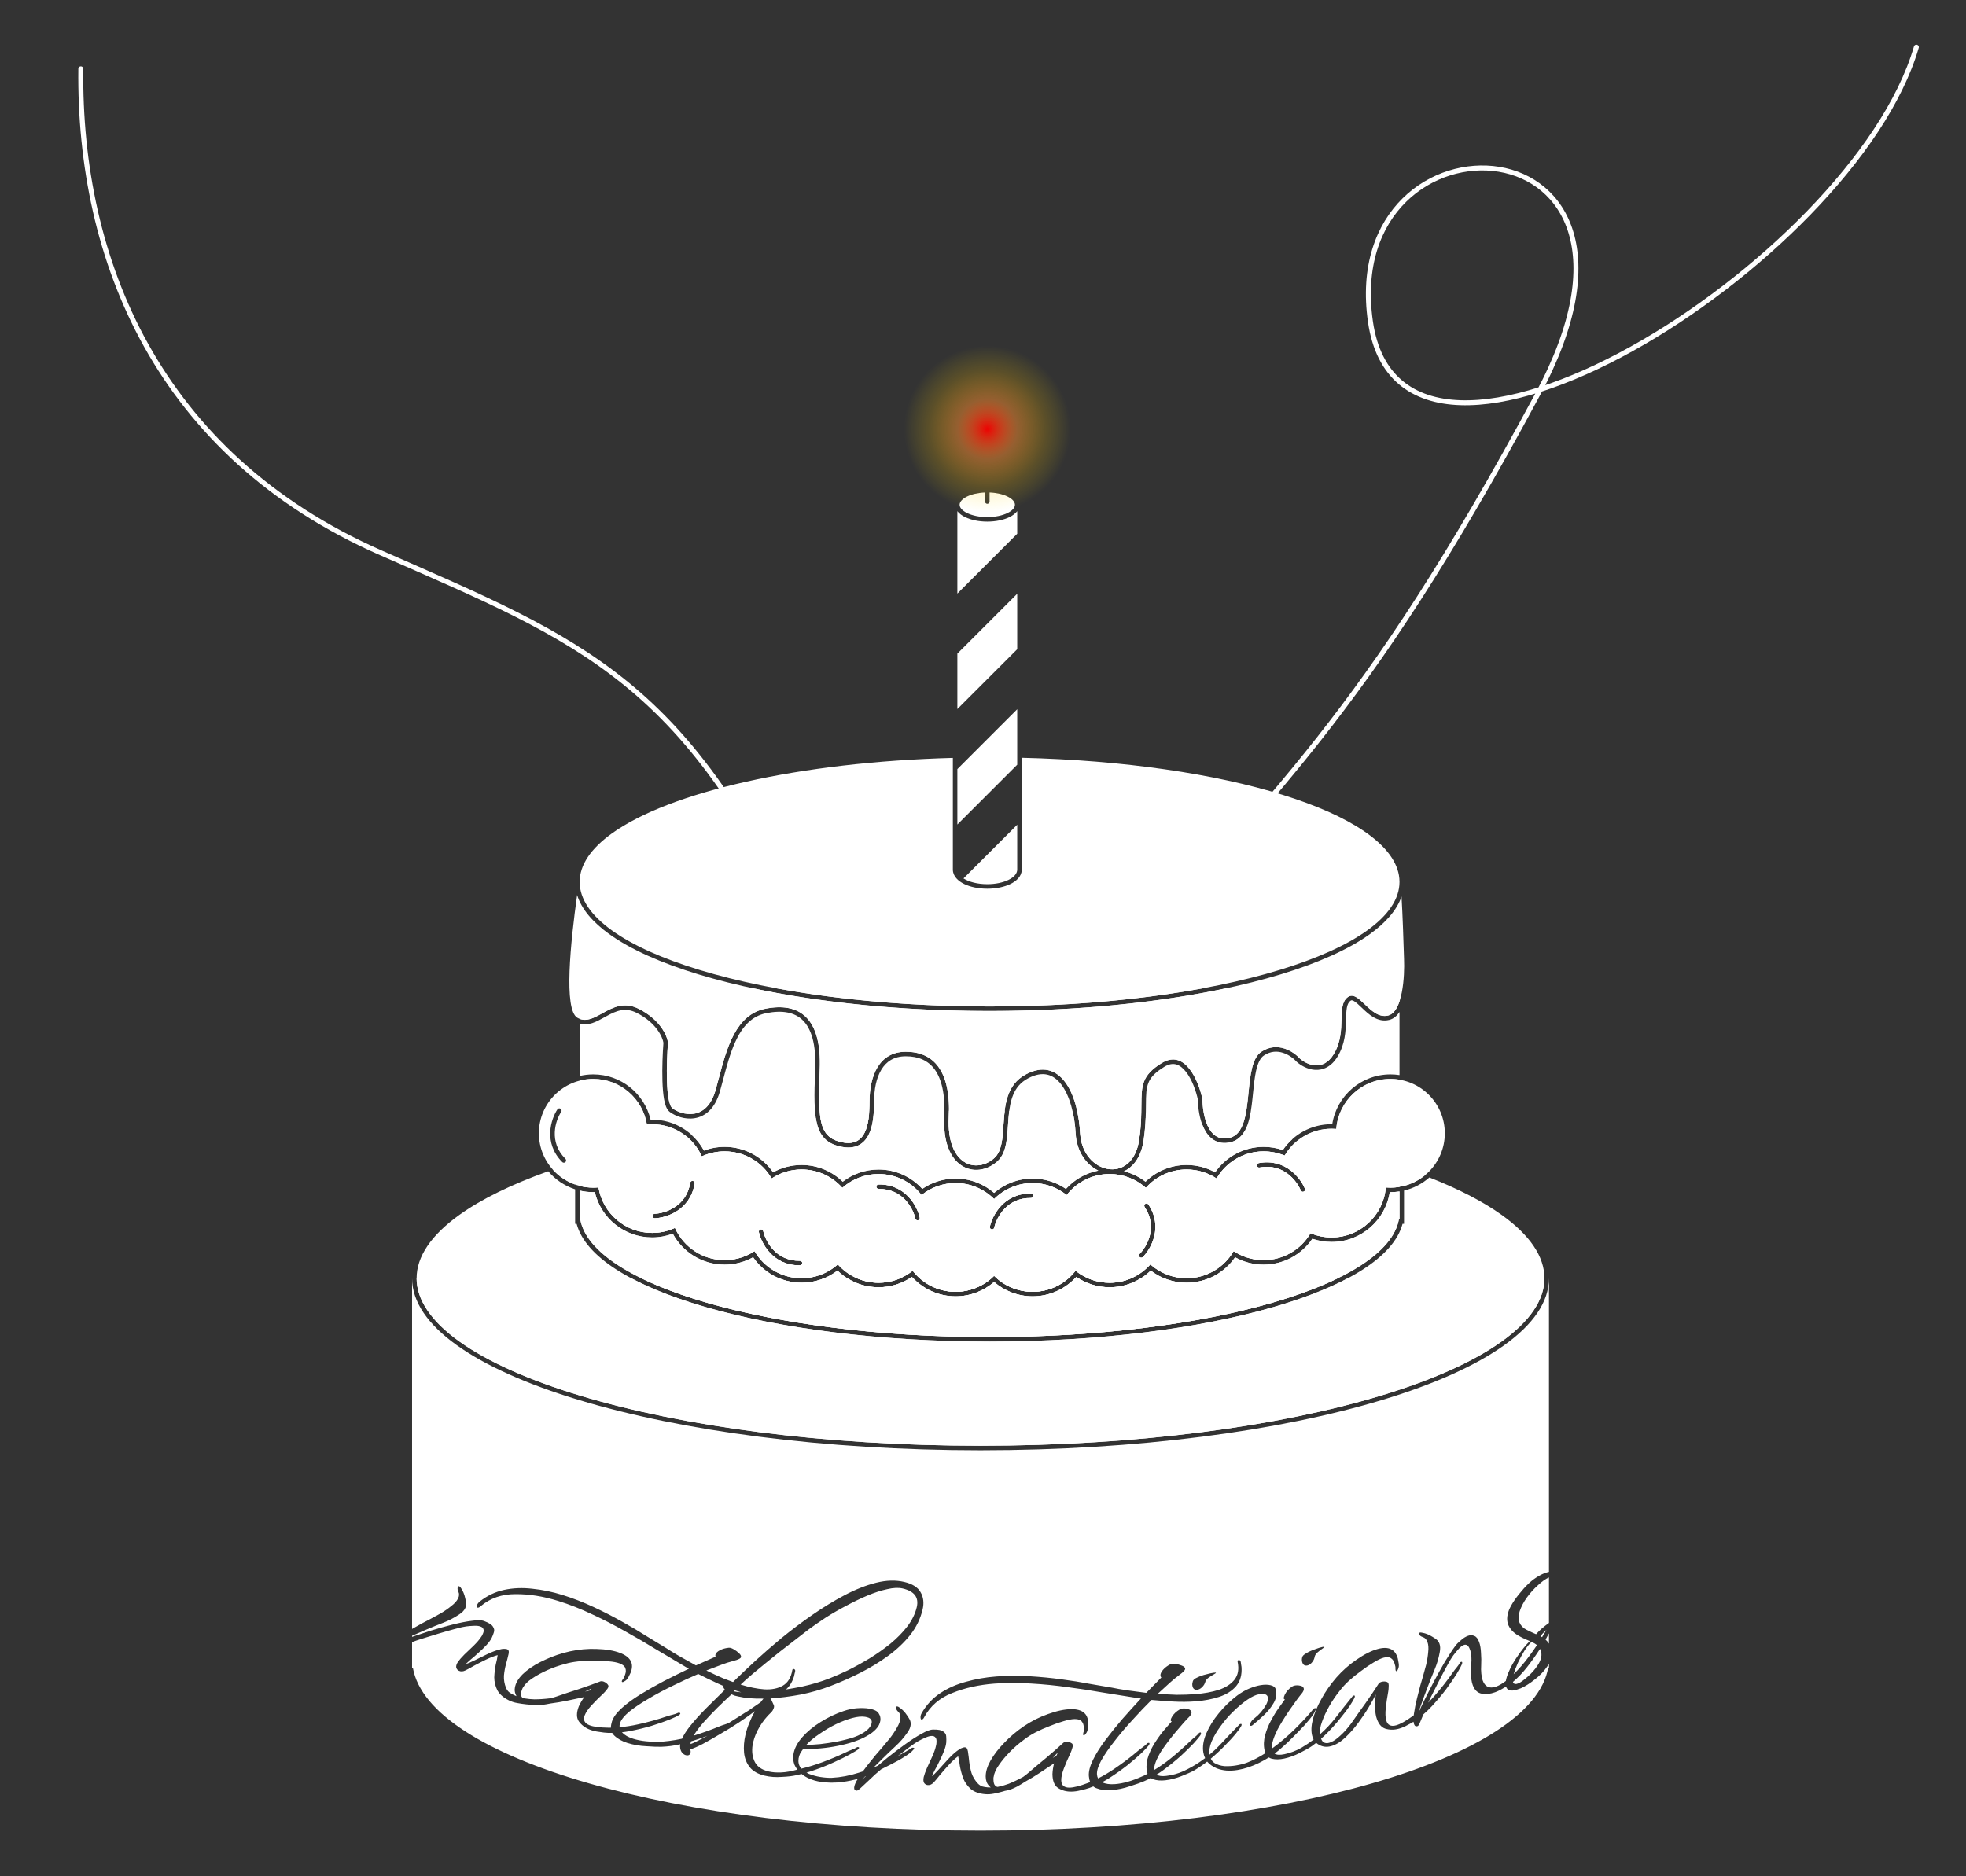 <svg width="396" height="378" viewBox="0 0 396 378" fill="none" xmlns="http://www.w3.org/2000/svg">
<rect x="0" y="0" width="396" height="378" fill="#333333" stroke="none"/>
<g clip-path="url(#clip0_159_2910)">
<g clip-path="url(#clip1_159_2910)">
<path fill-rule="evenodd" clip-rule="evenodd" d="M311.088 257.504C311.088 261.852 308.174 266.174 302.47 270.257C296.79 274.323 288.512 278.023 278.199 281.146C257.586 287.387 229.055 291.261 197.5 291.261C165.946 291.261 137.414 287.387 116.801 281.146C106.488 278.023 98.21 274.323 92.529 270.257C86.826 266.174 83.912 261.852 83.912 257.504H127.146C131.239 259.682 136.325 261.643 142.191 263.337C157.101 267.645 177.217 270.276 199.325 270.276C221.433 270.276 241.548 267.645 256.458 263.337C262.324 261.643 267.411 259.682 271.503 257.504H311.088ZM312 257.504V316.656C311.636 316.731 311.233 316.865 310.792 317.059C310.241 317.3 309.632 317.66 308.964 318.136C308.327 318.599 307.652 319.224 306.938 320.012C305.447 321.691 304.454 323.131 303.959 324.335C303.495 325.525 303.459 326.564 303.849 327.453C304.145 328.126 304.662 328.721 305.4 329.237C306.125 329.723 307.039 330.18 308.141 330.61C307.304 331.452 306.499 332.445 305.723 333.59C304.933 334.704 304.317 335.796 303.875 336.868C303.585 337.528 303.398 338.12 303.314 338.646C302.595 339.188 301.953 339.561 301.392 339.764C300.7 340.015 300.118 340.03 299.647 339.809C299.207 339.577 298.879 339.162 298.662 338.564C298.515 338.156 298.418 337.692 298.372 337.175C298.316 336.627 298.307 336.061 298.345 335.478C298.389 334.714 298.378 333.9 298.313 333.034C298.28 332.156 298.155 331.419 297.939 330.821C297.688 330.13 297.359 329.715 296.953 329.577C296.568 329.396 296.155 329.386 295.715 329.546C295.212 329.727 294.733 330.026 294.278 330.44C293.811 330.822 293.446 331.186 293.179 331.532C292.535 332.405 291.811 333.504 291.01 334.826C290.24 336.137 289.487 337.495 288.751 338.9C288.014 340.305 287.359 341.593 286.786 342.76C286.411 343.525 286.113 344.164 285.891 344.674L285.808 344.745C285.923 344.395 286.085 343.918 286.293 343.313C286.677 342.213 287.117 341.022 287.613 339.74C288.069 338.543 288.526 337.398 288.985 336.307C289.443 335.216 289.779 334.08 289.992 332.9C290.133 332.208 290.118 331.627 289.947 331.155C289.81 330.778 289.596 330.481 289.305 330.267C289.013 330.052 288.734 329.869 288.465 329.717C288.143 329.514 287.815 329.348 287.484 329.218C287.153 329.09 286.854 329.002 286.588 328.956C286.311 328.879 286.094 328.868 285.937 328.925C285.811 328.971 285.771 329.057 285.816 329.183C285.919 329.466 286.173 329.675 286.579 329.813C287.016 329.94 287.331 330.27 287.525 330.805C287.719 331.34 287.768 332.016 287.673 332.833C287.609 333.639 287.472 334.489 287.263 335.383C287.042 336.246 286.819 337.056 286.596 337.814C286.371 338.57 286.196 339.167 286.07 339.605C285.887 340.276 285.665 341.139 285.407 342.193C285.149 343.248 284.947 344.263 284.803 345.241C284.786 345.356 284.771 345.468 284.758 345.577C284.691 345.628 284.622 345.678 284.554 345.728C283.134 346.745 282.021 347.365 281.215 347.588C280.152 347.882 279.486 347.546 279.218 346.579C279.049 345.965 279.017 345.159 279.122 344.158C279.227 343.157 279.397 342.017 279.633 340.737C279.682 340.411 279.707 340.126 279.709 339.883C279.735 339.598 279.726 339.375 279.681 339.214C279.636 339.053 279.552 338.937 279.428 338.867C279.076 338.721 278.674 338.711 278.223 338.836C278.03 338.889 277.865 338.987 277.73 339.128C276.98 340.307 276.108 341.607 275.113 343.028C274.108 344.416 273.21 345.688 272.419 346.844C272.224 347.141 271.866 347.605 271.346 348.234C270.826 348.864 270.228 349.463 269.552 350.032C268.909 350.592 268.297 350.951 267.716 351.112C267.329 351.22 266.975 351.196 266.655 351.041C266.433 350.915 266.247 350.663 266.101 350.286C266.513 349.923 266.916 349.545 267.309 349.15C268.293 348.152 269.162 347.18 269.917 346.231C270.703 345.275 271.345 344.435 271.84 343.714C272.328 342.959 272.642 342.43 272.783 342.126C272.878 341.935 272.916 341.79 272.894 341.691C272.873 341.593 272.814 341.554 272.716 341.575C272.617 341.597 272.539 341.631 272.481 341.677C271.262 343.171 270.091 344.653 268.97 346.126C268.042 347.309 267.014 348.4 265.883 349.396L265.884 349.38C265.793 348.677 265.927 347.841 266.285 346.875C266.633 345.876 267.122 344.821 267.752 343.709C268.381 342.598 269.099 341.55 269.901 340.564C270.358 339.952 270.958 339.3 271.704 338.608C272.482 337.907 273.305 337.245 274.175 336.623C275.035 335.969 275.853 335.413 276.629 334.955C277.428 334.457 278.118 334.128 278.698 333.967C279.343 333.788 279.839 333.825 280.186 334.076C280.525 334.295 280.765 334.662 280.907 335.178L281.041 335.661C281.086 335.823 281.098 335.993 281.079 336.172C281.08 336.554 281.161 336.722 281.322 336.678C281.419 336.65 281.517 336.503 281.615 336.232C281.746 335.952 281.791 335.611 281.748 335.206C281.727 335.004 281.694 334.822 281.65 334.66C281.628 334.458 281.595 334.276 281.55 334.115C281.034 332.245 279.679 331.613 277.487 332.219C276.197 332.576 274.766 333.301 273.194 334.396C271.733 335.389 270.395 336.575 269.18 337.952C267.996 339.321 267.001 340.741 266.194 342.215C265.377 343.654 264.79 345.049 264.435 346.397C264.102 347.704 264.064 348.825 264.323 349.76C264.394 350.016 264.485 350.249 264.597 350.457C263.842 351.038 263.024 351.587 262.145 352.106C261.077 352.712 259.939 353.145 258.728 353.404C257.817 353.599 257.15 353.559 256.728 353.283C256.971 353.105 257.206 352.925 257.434 352.74C257.94 352.316 258.575 351.753 259.341 351.05C260.1 350.313 260.87 349.541 261.652 348.733C262.466 347.919 263.167 347.141 263.757 346.399C264.378 345.652 264.772 345.06 264.937 344.626C265.041 344.439 265.086 344.296 265.069 344.197C265.058 344.132 264.987 344.109 264.854 344.131C264.756 344.147 264.676 344.178 264.615 344.222C263.488 345.596 262.194 346.998 260.736 348.427C259.305 349.829 257.791 351.115 256.192 352.283C256.104 351.432 256.464 350.181 257.273 348.533C257.515 348.07 257.851 347.484 258.281 346.776C258.737 346.029 259.225 345.274 259.745 344.512C260.266 343.75 260.752 343.065 261.203 342.455C261.654 341.845 261.989 341.414 262.208 341.161C262.318 341.035 262.421 340.876 262.517 340.685C262.613 340.493 262.643 340.315 262.608 340.152C262.544 339.857 262.299 339.67 261.872 339.592C261.477 339.505 261.099 339.501 260.74 339.578C260.576 339.613 260.403 339.684 260.221 339.792C259.539 340.28 259.057 340.828 258.777 341.436C258.497 342.043 258.512 342.348 258.82 342.351C258.555 342.715 258.147 343.281 257.594 344.05C257.066 344.779 256.546 345.627 256.035 346.591C255.516 347.524 255.113 348.517 254.827 349.571C254.539 350.625 254.501 351.642 254.712 352.624C254.755 352.831 254.815 353.02 254.888 353.19C253.679 353.975 252.454 354.611 251.213 355.096C250.894 355.217 250.539 355.327 250.149 355.426C249.759 355.524 249.365 355.607 248.969 355.673C248.177 355.804 247.387 355.851 246.601 355.812C245.843 355.734 245.179 355.522 244.614 355.176C244.295 354.947 244.049 354.66 243.878 354.313C244.935 353.422 245.878 352.544 246.709 351.679C247.582 350.802 248.298 350.026 248.858 349.353C249.415 348.647 249.777 348.15 249.945 347.86C250.058 347.678 250.108 347.537 250.097 347.438C250.085 347.339 250.029 347.294 249.929 347.306C249.83 347.318 249.748 347.344 249.686 347.385C248.333 348.758 247.03 350.126 245.776 351.487C245.098 352.203 244.38 352.875 243.623 353.502C243.499 352.745 243.64 351.859 244.046 350.845C244.487 349.822 245.095 348.788 245.871 347.744C246.641 346.666 247.494 345.676 248.43 344.775C249.393 343.835 250.331 343.051 251.244 342.426C252.157 341.799 252.96 341.427 253.653 341.312C254.709 341.137 255.289 341.363 255.393 341.99C255.454 342.353 255.344 342.812 255.063 343.367C254.776 343.89 254.422 344.406 253.998 344.918C253.568 345.396 253.159 345.787 252.768 346.089C252.284 346.441 251.974 346.814 251.836 347.21C251.726 347.568 251.786 347.727 252.017 347.689C252.149 347.667 252.273 347.595 252.388 347.474C253.076 346.919 253.829 346.251 254.65 345.471C255.469 344.69 256.127 343.852 256.622 342.956C257.112 342.027 257.217 341.127 256.937 340.259C256.844 339.901 256.514 339.65 255.948 339.507C255.381 339.364 254.702 339.358 253.91 339.49C253.217 339.605 252.458 339.833 251.632 340.173C250.808 340.514 249.988 340.989 249.174 341.599C247.848 342.6 246.621 343.787 245.492 345.161C244.392 346.497 243.55 347.858 242.966 349.243C242.383 350.629 242.187 351.899 242.379 353.054C242.446 353.457 242.566 353.839 242.741 354.2C242.368 354.481 241.986 354.753 241.596 355.014C240.63 355.668 239.571 356.265 238.423 356.805C237.303 357.309 236.129 357.633 234.9 357.779C234.018 357.883 233.376 357.795 232.977 357.514C233.415 357.242 233.85 356.949 234.28 356.637C235.551 355.702 236.722 354.758 237.79 353.805C238.856 352.819 239.746 351.946 240.461 351.188C241.172 350.396 241.619 349.858 241.798 349.576C241.886 349.402 241.925 349.265 241.918 349.165C241.91 349.065 241.857 349.019 241.756 349.026C241.69 349.032 241.624 349.053 241.56 349.091C241.252 349.451 240.955 349.741 240.67 349.964C240.385 350.187 240.07 350.462 239.726 350.79C238.57 351.918 237.265 353.074 235.811 354.257C234.729 355.129 233.621 355.906 232.486 356.59C232.411 355.727 232.885 354.461 233.905 352.793C234.189 352.356 234.579 351.804 235.073 351.138C235.596 350.437 236.153 349.731 236.742 349.021C237.331 348.311 237.879 347.673 238.385 347.108C238.891 346.543 239.265 346.144 239.506 345.913C239.628 345.798 239.745 345.65 239.858 345.468C239.971 345.286 240.018 345.112 239.998 344.946C239.963 344.647 239.736 344.438 239.318 344.32C238.933 344.196 238.558 344.157 238.192 344.2C238.026 344.22 237.847 344.275 237.655 344.364C236.931 344.788 236.401 345.288 236.065 345.867C235.729 346.446 235.715 346.751 236.022 346.782C235.725 347.12 235.265 347.646 234.643 348.36C234.049 349.036 233.453 349.832 232.854 350.745C232.251 351.625 231.757 352.576 231.373 353.598C230.989 354.621 230.856 355.631 230.973 356.627C231.005 356.892 231.062 357.13 231.144 357.342L230.727 357.56C230.534 357.675 230.324 357.775 230.096 357.859C228.052 358.786 226.213 359.31 224.579 359.434C223.544 359.512 222.696 359.392 222.035 359.073C222.022 359.066 222.008 359.059 221.996 359.053C222.463 358.804 222.927 358.533 223.39 358.241C224.718 357.39 225.946 356.522 227.074 355.64C228.201 354.724 229.145 353.91 229.906 353.199C230.667 352.454 231.146 351.947 231.344 351.677C231.476 351.508 231.541 351.373 231.54 351.273C231.539 351.172 231.488 351.123 231.387 351.124C231.287 351.125 231.204 351.143 231.137 351.177C230.806 351.515 230.491 351.787 230.193 351.991C229.895 352.195 229.563 352.449 229.199 352.755C227.774 353.976 226.182 355.182 224.423 356.373C223.341 357.104 222.259 357.741 221.176 358.284C221.054 358.054 220.982 357.791 220.959 357.493C220.904 356.759 221.2 355.798 221.848 354.608C222.529 353.416 223.422 352.124 224.524 350.732C225.624 349.307 226.826 347.891 228.129 346.485C229.429 345.044 230.702 343.706 231.951 342.471C233.336 342.602 234.787 342.709 236.303 342.796C237.853 342.88 239.345 342.868 240.779 342.759C242.547 342.626 244.151 342.32 245.591 341.843C247.032 341.364 248.167 340.641 249 339.672C249.83 338.67 250.186 337.385 250.067 335.817C250.054 335.65 250.024 335.468 249.976 335.271C249.96 335.07 249.928 334.871 249.88 334.674C249.8 334.512 249.677 334.438 249.511 334.451C249.344 334.462 249.267 334.553 249.28 334.719L249.283 334.769C249.597 336.255 249.386 337.462 248.652 338.39C247.947 339.282 246.892 339.966 245.485 340.441C244.076 340.884 242.488 341.171 240.72 341.305C239.552 341.393 238.314 341.436 237.006 341.435C235.727 341.397 234.465 341.325 233.215 341.218C234.124 340.378 234.925 339.646 235.615 339.023C236.307 338.401 236.843 337.958 237.226 337.694C237.385 337.582 237.67 337.358 238.081 337.025C238.523 336.657 238.736 336.372 238.721 336.172C238.704 335.939 238.486 335.737 238.071 335.567C237.656 335.397 237.211 335.28 236.737 335.215C236.295 335.148 235.962 335.173 235.736 335.291C235.122 335.606 234.63 335.978 234.26 336.409C233.89 336.839 233.718 337.221 233.743 337.555C233.756 337.721 233.816 337.851 233.924 337.944L230.887 341.042C229.533 340.876 228.244 340.705 227.024 340.529C225.836 340.351 224.833 340.175 224.015 340.001L219.528 339.234C217.792 338.896 215.873 338.588 213.772 338.311C211.704 338.031 209.559 337.824 207.334 337.69C205.076 337.559 202.864 337.575 200.695 337.74C198.56 337.901 196.524 338.256 194.586 338.805C192.645 339.321 190.909 340.09 189.376 341.112C187.843 342.134 186.602 343.468 185.653 345.117C185.475 345.433 185.399 345.74 185.421 346.04C185.441 346.308 185.518 346.435 185.651 346.425C185.851 346.411 186.024 346.246 186.168 345.933C187.374 343.695 189.248 342.078 191.789 341.08C194.328 340.05 197.165 339.416 200.301 339.178C202.702 338.997 205.185 338.993 207.748 339.168C210.275 339.313 212.759 339.562 215.201 339.914C217.641 340.232 219.916 340.58 222.024 340.958C224.163 341.299 226.014 341.595 227.576 341.846C227.915 341.887 228.271 341.945 228.646 342.017C229.02 342.089 229.41 342.144 229.815 342.18C228.606 343.479 227.367 344.848 226.1 346.286C224.867 347.721 223.716 349.15 222.65 350.572C221.583 351.994 220.746 353.333 220.135 354.586C219.526 355.841 219.255 356.918 219.323 357.819C219.358 358.276 219.446 358.674 219.586 359.012C219.436 359.074 219.285 359.135 219.135 359.194C217.503 359.814 216.269 360.13 215.432 360.14C214.328 360.152 213.771 359.656 213.76 358.653C213.753 358.018 213.927 357.229 214.285 356.289C214.641 355.347 215.097 354.289 215.653 353.111C215.783 352.809 215.88 352.54 215.945 352.304C216.043 352.036 216.09 351.818 216.088 351.651C216.086 351.483 216.034 351.35 215.933 351.252C215.629 351.021 215.243 350.908 214.774 350.913C214.574 350.916 214.39 350.968 214.224 351.07C213.198 352.019 212.023 353.053 210.697 354.172C209.371 355.258 208.178 356.258 207.118 357.174C206.909 357.362 206.574 357.623 206.114 357.961C205.152 358.495 204.17 358.964 203.17 359.367C202.583 359.589 201.896 359.786 201.11 359.957C201.03 359.972 200.951 359.985 200.872 359.997C200.727 359.941 200.594 359.861 200.474 359.759C200.237 359.528 200.115 359.111 200.108 358.508L200.106 358.258C200.104 358.157 200.119 358.057 200.152 357.956C200.244 357.252 200.586 356.479 201.18 355.635C201.772 354.76 202.514 353.865 203.407 352.95C204.3 352.037 205.26 351.206 206.289 350.459C206.885 349.983 207.633 349.506 208.53 349.028C209.462 348.548 210.427 348.119 211.426 347.74C212.425 347.327 213.358 346.998 214.225 346.755C215.126 346.476 215.877 346.334 216.479 346.327C217.147 346.319 217.617 346.481 217.889 346.813C218.16 347.11 218.299 347.527 218.305 348.063L218.311 348.564C218.313 348.732 218.282 348.9 218.216 349.067C218.12 349.436 218.156 349.619 218.323 349.618C218.423 349.617 218.555 349.498 218.72 349.262C218.918 349.025 219.049 348.706 219.111 348.304C219.142 348.103 219.156 347.919 219.155 347.752C219.186 347.55 219.2 347.367 219.198 347.199C219.177 345.259 218.028 344.302 215.753 344.328C214.415 344.343 212.847 344.679 211.047 345.336C209.382 345.923 207.785 346.728 206.258 347.749C204.764 348.77 203.438 349.889 202.282 351.107C201.124 352.291 200.201 353.49 199.513 354.701C198.857 355.88 198.535 356.954 198.546 357.924C198.555 358.694 198.779 359.31 199.22 359.773C199.327 359.895 199.44 360.006 199.557 360.108C199.345 360.11 199.137 360.102 198.935 360.086C198.535 360.054 198.171 359.991 197.842 359.898C197.517 359.771 197.23 359.58 196.982 359.326C196.394 358.708 195.964 358.002 195.692 357.209C195.455 356.384 195.298 355.617 195.221 354.906C195.146 354.162 195.075 353.585 195.007 353.178C194.992 352.941 194.944 352.702 194.862 352.461C194.784 352.187 194.611 352.038 194.344 352.017C194.211 352.006 194.006 352.057 193.728 352.169C193.487 352.251 193.169 352.443 192.776 352.747C192.241 353.141 191.625 353.712 190.927 354.462C190.266 355.181 189.64 355.87 189.051 356.527C188.461 357.185 188.007 357.618 187.689 357.828C187.81 357.569 188.01 357.165 188.289 356.617C188.601 356.072 188.918 355.459 189.24 354.781C189.6 354.071 189.906 353.39 190.159 352.74C190.415 352.055 190.561 351.496 190.595 351.063C190.627 350.663 190.625 350.26 190.591 349.855C190.59 349.451 190.398 349.118 190.017 348.852C189.671 348.556 188.994 348.418 187.986 348.438C187.417 348.426 186.621 348.715 185.601 349.305C184.583 349.861 183.469 350.577 182.258 351.454C181.083 352.3 179.903 353.195 178.721 354.141C178.049 354.696 177.413 355.224 176.814 355.727C176.541 355.843 176.269 355.956 175.995 356.065C176.544 355.506 177.13 354.922 177.75 354.315C178.661 353.415 179.551 352.563 180.421 351.76C181.291 350.957 182.067 350.063 182.75 349.077C183.164 348.505 183.392 347.97 183.432 347.47C183.464 347.07 183.392 346.712 183.216 346.396C183.04 346.079 182.861 345.797 182.68 345.548C182.47 345.228 182.241 344.942 181.993 344.687C181.746 344.433 181.509 344.229 181.287 344.077C181.067 343.892 180.873 343.792 180.706 343.778C180.573 343.768 180.501 343.83 180.49 343.963C180.466 344.263 180.611 344.559 180.923 344.853C181.268 345.149 181.418 345.58 181.373 346.148C181.328 346.714 181.092 347.35 180.667 348.055C180.275 348.762 179.798 349.479 179.237 350.205C178.677 350.899 178.14 351.544 177.622 352.14C177.104 352.737 176.697 353.208 176.402 353.553C175.957 354.088 175.397 354.781 174.725 355.634C174.397 356.051 174.085 356.464 173.789 356.875C173.544 356.957 173.299 357.037 173.052 357.114C171.159 357.725 169.324 358.074 167.548 358.161C167.207 358.174 166.836 358.165 166.434 358.134C166.032 358.104 165.633 358.057 165.237 357.993C164.444 357.866 163.681 357.659 162.948 357.372C162.776 357.293 162.612 357.209 162.456 357.12C163.078 356.938 163.701 356.734 164.325 356.507C165.674 356.036 166.93 355.525 168.091 354.975C169.285 354.433 170.297 353.933 171.127 353.477C171.958 353.02 172.497 352.701 172.747 352.52C172.915 352.387 173.011 352.272 173.034 352.175C173.058 352.077 173.02 352.017 172.923 351.994C172.825 351.97 172.74 351.968 172.667 351.985C172.264 352.233 171.877 352.417 171.505 352.535C171.166 352.661 170.783 352.828 170.355 353.036C168.92 353.728 167.354 354.388 165.657 355.018C164.211 355.554 162.801 355.988 161.428 356.318C161.372 356.259 161.318 356.197 161.266 356.135C160.878 355.599 160.742 354.968 160.859 354.24C160.912 353.91 161.015 353.588 161.167 353.274C161.352 352.965 161.554 352.658 161.772 352.355C164.17 352.401 166.526 352.187 168.838 351.71C171.184 351.241 173.083 350.596 174.535 349.78C175.353 349.335 175.988 348.861 176.441 348.358C176.927 347.86 177.221 347.297 177.322 346.67C177.407 346.141 177.3 345.65 176.999 345.194C176.739 344.713 176.062 344.383 174.973 344.208C174.313 344.102 173.537 344.08 172.646 344.14C171.755 344.2 170.844 344.393 169.911 344.717C168.335 345.243 166.794 345.978 165.287 346.922C163.819 347.838 162.587 348.86 161.593 349.988C160.599 351.116 160.009 352.258 159.823 353.414C159.712 354.107 159.771 354.794 160 355.475C160.146 355.831 160.35 356.176 160.61 356.51C159.402 356.847 158.326 357.037 157.382 357.08C156.409 357.124 155.548 357.058 154.8 356.881C153.335 356.534 152.372 355.808 151.912 354.701C151.452 353.595 151.384 352.359 151.708 350.992C151.955 349.951 152.392 348.902 153.02 347.848C153.648 346.793 154.427 345.826 155.357 344.946C155.445 344.864 155.545 344.733 155.656 344.553C155.776 344.341 155.858 344.136 155.904 343.941C155.928 343.843 155.922 343.722 155.888 343.576C155.754 343.269 155.629 342.999 155.513 342.766C155.429 342.54 155.321 342.342 155.189 342.173C157.11 342.044 159.131 341.783 161.252 341.392C163.381 340.968 165.411 340.383 167.341 339.636C169.343 338.873 171.341 337.988 173.332 336.982C175.324 335.975 177.172 334.848 178.877 333.602C180.622 332.331 182.106 330.929 183.328 329.396C184.558 327.832 185.393 326.121 185.832 324.265C186.149 322.93 186.012 321.764 185.423 320.765C184.868 319.775 183.775 319.086 182.148 318.701C180.423 318.292 178.537 318.344 176.49 318.856C174.444 319.369 172.32 320.206 170.12 321.369C167.959 322.508 165.789 323.834 163.609 325.345C161.469 326.833 159.419 328.375 157.459 329.974C155.532 331.58 153.778 333.107 152.197 334.555C150.657 335.978 149.374 337.187 148.348 338.181C148.092 338.433 147.86 338.66 147.652 338.863C147.023 338.641 146.38 338.399 145.722 338.138C144.548 337.633 143.4 337.1 142.277 336.541C143.432 336.095 144.446 335.709 145.317 335.385C146.189 335.06 146.851 334.846 147.304 334.742C147.494 334.695 147.841 334.593 148.345 334.435C148.892 334.254 149.195 334.068 149.255 333.877C149.324 333.653 149.197 333.386 148.874 333.075C148.55 332.765 148.179 332.491 147.762 332.256C147.376 332.031 147.057 331.932 146.804 331.958C146.117 332.025 145.523 332.191 145.02 332.454C144.518 332.718 144.217 333.01 144.117 333.329C144.068 333.489 144.076 333.632 144.142 333.757L140.178 335.52C138.979 334.867 137.845 334.234 136.775 333.62C135.736 333.016 134.868 332.485 134.171 332.022L130.283 329.656C128.793 328.702 127.122 327.709 125.271 326.678C123.452 325.656 121.533 324.674 119.514 323.731C117.463 322.777 115.4 321.978 113.324 321.332C111.279 320.696 109.255 320.276 107.251 320.073C105.257 319.838 103.36 319.913 101.558 320.299C99.756 320.684 98.111 321.469 96.622 322.652C96.341 322.879 96.156 323.137 96.066 323.425C95.987 323.68 96.011 323.828 96.138 323.867C96.33 323.928 96.55 323.838 96.8 323.6C98.745 321.963 101.083 321.149 103.813 321.158C106.553 321.135 109.424 321.59 112.427 322.524C114.727 323.24 117.036 324.151 119.354 325.258C121.651 326.323 123.869 327.468 126.01 328.695C128.161 329.889 130.147 331.05 131.968 332.177C133.832 333.283 135.443 334.24 136.803 335.048C137.103 335.212 137.413 335.396 137.735 335.601C138.057 335.805 138.399 336 138.763 336.183C137.159 336.946 135.504 337.762 133.797 338.632C132.121 339.512 130.526 340.417 129.01 341.347C127.495 342.277 126.223 343.213 125.194 344.153C124.166 345.095 123.517 345.996 123.249 346.86C123.113 347.297 123.048 347.699 123.054 348.066C122.891 348.068 122.729 348.069 122.568 348.068C120.822 348.045 119.558 347.883 118.777 347.584C117.746 347.19 117.41 346.524 117.769 345.586C117.996 344.993 118.449 344.324 119.127 343.581C119.806 342.838 120.62 342.021 121.57 341.131C121.803 340.898 121.992 340.684 122.138 340.489C122.328 340.275 122.452 340.09 122.512 339.934C122.572 339.778 122.573 339.635 122.515 339.505C122.317 339.178 122 338.932 121.563 338.764C121.375 338.692 121.186 338.674 120.993 338.708C119.69 339.211 118.216 339.74 116.572 340.292C114.939 340.813 113.462 341.304 112.139 341.765C111.875 341.863 111.468 341.984 110.916 342.128C109.825 342.269 108.74 342.343 107.661 342.351C107.032 342.341 106.321 342.27 105.528 342.141C105.448 342.124 105.37 342.108 105.292 342.091C105.177 341.984 105.083 341.862 105.009 341.722C104.874 341.42 104.915 340.988 105.13 340.425L105.22 340.191C105.255 340.097 105.307 340.01 105.374 339.927C105.719 339.307 106.322 338.714 107.183 338.148C108.057 337.552 109.077 336.992 110.243 336.472C111.41 335.951 112.609 335.534 113.84 335.217C114.57 334.994 115.441 334.827 116.452 334.712C117.494 334.609 118.549 334.566 119.618 334.581C120.699 334.565 121.687 334.603 122.583 334.695C123.522 334.768 124.273 334.912 124.836 335.128C125.46 335.367 125.838 335.691 125.968 336.098C126.111 336.475 126.086 336.914 125.895 337.414L125.715 337.882C125.655 338.039 125.564 338.183 125.442 338.315C125.217 338.623 125.182 338.807 125.338 338.866C125.432 338.902 125.599 338.841 125.839 338.682C126.11 338.535 126.349 338.286 126.555 337.935C126.658 337.76 126.739 337.594 126.799 337.438C126.902 337.263 126.983 337.096 127.043 336.94C127.737 335.129 127.022 333.816 124.897 333.002C123.647 332.524 122.065 332.258 120.151 332.206C118.386 332.139 116.605 332.299 114.809 332.686C113.045 333.085 111.4 333.638 109.876 334.344C108.364 335.018 107.065 335.793 105.978 336.666C104.934 337.521 104.239 338.4 103.892 339.306C103.617 340.025 103.599 340.681 103.838 341.274C103.893 341.426 103.957 341.572 104.029 341.709C103.831 341.632 103.64 341.549 103.458 341.459C103.098 341.282 102.783 341.09 102.512 340.883C102.256 340.645 102.06 340.362 101.923 340.033C101.603 339.243 101.463 338.428 101.502 337.59C101.586 336.737 101.723 335.965 101.913 335.276C102.117 334.556 102.263 333.994 102.35 333.59C102.423 333.365 102.467 333.125 102.48 332.871C102.508 332.587 102.402 332.385 102.162 332.267C102.042 332.208 101.832 332.18 101.533 332.182C101.278 332.169 100.912 332.231 100.434 332.369C99.792 332.537 99.009 332.842 98.084 333.282C97.204 333.707 96.37 334.117 95.579 334.511C94.789 334.905 94.207 335.141 93.834 335.219C94.042 335.023 94.376 334.722 94.837 334.314C95.328 333.921 95.849 333.47 96.399 332.957C96.994 332.43 97.529 331.91 98.004 331.398C98.494 330.856 98.835 330.39 99.027 329.999C99.204 329.639 99.351 329.264 99.468 328.874C99.615 328.499 99.56 328.118 99.303 327.731C99.091 327.329 98.513 326.951 97.568 326.598C97.043 326.377 96.197 326.354 95.031 326.526C93.88 326.668 92.58 326.924 91.132 327.292C89.728 327.646 88.302 328.045 86.853 328.488C85.444 328.945 84.159 329.37 83 329.765V329.546C83.893 329.144 84.856 328.727 85.887 328.293C87.066 327.791 88.207 327.328 89.311 326.901C90.415 326.475 91.467 325.929 92.465 325.264C93.06 324.886 93.469 324.471 93.69 324.022C93.867 323.661 93.932 323.302 93.885 322.943C93.838 322.584 93.776 322.255 93.699 321.957C93.621 321.583 93.514 321.233 93.377 320.904C93.241 320.576 93.097 320.3 92.945 320.077C92.809 319.823 92.666 319.66 92.516 319.586C92.396 319.527 92.306 319.557 92.247 319.678C92.114 319.948 92.139 320.276 92.321 320.664C92.533 321.067 92.514 321.524 92.263 322.034C92.012 322.544 91.559 323.048 90.904 323.546C90.279 324.06 89.572 324.551 88.782 325.02C88.007 325.459 87.27 325.86 86.569 326.224C85.868 326.588 85.317 326.875 84.914 327.088C84.394 327.372 83.757 327.731 83 328.167V257.504C83 276.65 134.263 292.173 197.5 292.173C260.737 292.173 312 276.65 312 257.504ZM83 330.829V334.141V335.966H83.156C86.29 354.265 136.285 368.811 197.5 368.811C258.715 368.811 308.71 354.265 311.844 335.966H312V335.225C311.907 335.379 311.802 335.533 311.685 335.684C311.022 336.669 310.184 337.549 309.172 338.323C308.173 339.126 307.229 339.724 306.342 340.115C306.157 340.195 305.968 340.26 305.77 340.311C305.586 340.391 305.411 340.449 305.244 340.487C304.85 340.586 304.475 340.605 304.118 340.542C303.792 340.467 303.555 340.26 303.407 339.923C303.387 339.877 303.37 339.834 303.355 339.794C303.173 339.901 302.988 340.006 302.798 340.108C302.246 340.451 301.687 340.725 301.12 340.93C300.177 341.271 299.285 341.364 298.445 341.206C297.605 341.047 297.003 340.465 296.638 339.459C296.41 338.829 296.299 338.033 296.307 337.07C296.31 336.393 296.329 335.71 296.364 335.021C296.42 334.289 296.381 333.592 296.246 332.929C296.233 332.791 296.209 332.675 296.174 332.581L296.055 332.251C295.781 331.496 295.377 331.215 294.842 331.409C294.497 331.535 294.123 331.83 293.723 332.296C293.341 332.718 293.008 333.123 292.722 333.512C292.456 333.858 292.055 334.518 291.52 335.495C291.004 336.43 290.454 337.465 289.87 338.602C289.285 339.739 288.737 340.827 288.224 341.866C288.035 342.244 287.856 342.626 287.683 343.011C288.11 342.579 288.53 342.125 288.945 341.65C290.342 340.049 291.572 338.477 292.638 336.932C292.913 336.544 293.168 336.213 293.404 335.94C293.642 335.666 293.876 335.323 294.11 334.911C294.165 334.861 294.241 334.823 294.338 334.796C294.435 334.77 294.497 334.805 294.523 334.901C294.55 334.998 294.521 335.145 294.437 335.342C294.315 335.653 293.981 336.266 293.435 337.18C292.881 338.063 292.176 339.091 291.321 340.264C290.457 341.405 289.49 342.558 288.424 343.72C287.869 344.317 287.297 344.869 286.708 345.376C286.496 345.891 286.308 346.341 286.143 346.73C285.905 347.349 285.708 347.688 285.55 347.745C285.204 347.87 284.963 347.744 284.827 347.367C284.775 347.227 284.74 347.059 284.72 346.865C284.37 347.079 283.976 347.297 283.538 347.518C282.971 347.849 282.381 348.098 281.767 348.268C280.8 348.536 279.879 348.53 279.004 348.252C278.161 347.964 277.556 347.16 277.191 345.838C277.036 345.152 276.958 344.427 276.955 343.664C276.975 342.86 277.025 342.1 277.104 341.384C276.82 341.983 276.369 342.802 275.753 343.84C275.138 344.878 274.414 345.963 273.582 347.096C272.773 348.187 271.901 349.174 270.965 350.058C270.029 350.941 269.078 351.517 268.11 351.784C267.143 352.052 266.256 351.916 265.446 351.376C265.324 351.3 265.211 351.215 265.106 351.119C264.833 351.336 264.556 351.547 264.276 351.752C263.71 352.147 262.886 352.615 261.805 353.155C260.756 353.688 259.709 354.066 258.661 354.291C257.746 354.488 256.91 354.496 256.152 354.316C255.941 354.257 255.751 354.171 255.582 354.058C254.965 354.445 254.308 354.811 253.613 355.156C252.173 355.869 250.726 356.347 249.274 356.589C248.515 356.715 247.775 356.753 247.054 356.703C246.367 356.647 245.716 356.501 245.1 356.265C244.297 355.924 243.665 355.486 243.203 354.952C243.188 354.932 243.172 354.912 243.158 354.892C242.326 355.537 241.465 356.124 240.578 356.651C239.977 356.991 239.114 357.38 237.986 357.817C236.893 358.25 235.814 358.529 234.751 358.655C233.821 358.766 232.988 358.696 232.251 358.446C232.08 358.382 231.926 358.299 231.788 358.199C231.353 358.431 230.914 358.643 230.471 358.837C229.822 359.122 228.858 359.463 227.58 359.861C226.338 360.29 225.082 360.553 223.815 360.649C222.681 360.735 221.664 360.594 220.763 360.225C220.561 360.139 220.379 360.028 220.218 359.894C219.962 360 219.706 360.1 219.447 360.194C218.948 360.367 218.365 360.524 217.697 360.665C217.064 360.839 216.429 360.931 215.793 360.938C214.79 360.95 213.9 360.709 213.125 360.216C212.383 359.723 212.005 358.79 211.989 357.419C212.015 356.716 212.123 355.995 212.316 355.257L212.318 355.248C211.477 355.811 210.499 356.46 209.385 357.196C208.463 357.805 207.498 358.388 206.49 358.945C205.966 359.294 205.433 359.614 204.892 359.909C204.018 360.384 203.182 360.68 202.385 360.795C202.287 360.828 202.189 360.86 202.092 360.891C201.44 361.075 200.807 361.225 200.193 361.344C199.613 361.465 199.04 361.504 198.473 361.458C197.239 361.36 196.26 361.013 195.536 360.418C194.848 359.793 194.335 359.064 193.999 358.231C193.699 357.369 193.479 356.545 193.341 355.762C193.237 354.948 193.122 354.302 192.992 353.822C192.385 354.277 191.751 354.864 191.09 355.583C190.464 356.271 189.874 356.946 189.317 357.605C188.794 358.268 188.387 358.756 188.093 359.069C187.724 359.475 187.324 359.661 186.89 359.627C186.556 359.6 186.301 359.445 186.122 359.163C185.976 358.882 185.957 358.495 186.064 358C186.165 357.571 186.381 356.968 186.712 356.189C187.076 355.413 187.441 354.62 187.808 353.81C188.178 352.967 188.418 352.265 188.531 351.703C188.574 351.573 188.6 351.457 188.608 351.357L188.632 351.057C188.669 350.59 188.612 350.267 188.458 350.086C188.307 349.873 188.098 349.756 187.832 349.734C187.431 349.702 186.953 349.816 186.396 350.073C185.874 350.3 185.402 350.531 184.981 350.765C184.596 350.97 183.956 351.405 183.064 352.072C182.36 352.595 181.608 353.17 180.805 353.798C181.835 353.248 182.805 352.688 183.714 352.118C183.786 352.096 183.871 352.092 183.97 352.108C184.102 352.129 184.163 352.173 184.152 352.239C184.137 352.338 184.049 352.46 183.89 352.604C183.596 352.963 183.035 353.398 182.207 353.908C181.413 354.425 180.5 354.939 179.469 355.451C178.799 355.799 178.138 356.133 177.487 356.453L177.425 356.504C176.671 357.115 175.948 357.762 175.256 358.445C174.566 359.094 173.986 359.635 173.515 360.068C173.042 360.533 172.721 360.759 172.555 360.746C172.188 360.716 172.021 360.502 172.053 360.102C172.087 359.675 172.328 359.099 172.778 358.37C171.843 358.633 170.852 358.838 169.805 358.981C168.211 359.199 166.688 359.192 165.235 358.958C164.475 358.837 163.761 358.637 163.094 358.361C162.494 358.104 161.951 357.78 161.463 357.391C161.107 357.481 160.751 357.563 160.396 357.639C159.667 357.81 158.695 357.924 157.479 357.979C156.287 358.075 155.138 357.992 154.031 357.73C152.697 357.415 151.696 356.851 151.028 356.04C150.369 355.196 149.983 354.21 149.872 353.084C149.768 351.925 149.863 350.727 150.156 349.49C150.348 348.676 150.606 347.878 150.929 347.095C151.26 346.279 151.635 345.491 152.056 344.732C151.132 345.441 150.058 346.201 148.835 347.011C147.611 347.821 146.343 348.604 145.03 349.358C143.749 350.121 142.577 350.789 141.513 351.362C140.457 351.903 139.634 352.258 139.043 352.428C139.12 352.686 139.135 352.913 139.088 353.108C138.98 353.564 138.666 353.73 138.145 353.607C137.917 353.553 137.692 353.414 137.471 353.189C137.249 352.965 137.099 352.655 137.021 352.258C136.963 352.01 136.963 351.726 137.021 351.407C135.734 351.7 134.474 351.868 133.238 351.911C132.53 351.937 131.508 351.898 130.173 351.799C128.86 351.741 127.596 351.523 126.383 351.145C125.296 350.807 124.403 350.301 123.702 349.628C123.545 349.472 123.416 349.303 123.317 349.119C123.039 349.123 122.764 349.121 122.49 349.113C121.962 349.09 121.361 349.022 120.688 348.907C120.035 348.836 119.412 348.687 118.818 348.46C117.881 348.101 117.143 347.549 116.603 346.806C116.095 346.074 116.087 345.068 116.577 343.787C116.86 343.143 117.226 342.513 117.677 341.897C117.679 341.895 117.681 341.893 117.682 341.89C116.693 342.103 115.545 342.347 114.238 342.621C113.157 342.847 112.045 343.034 110.904 343.182C110.287 343.311 109.673 343.414 109.061 343.488C108.074 343.609 107.188 343.575 106.404 343.388C106.302 343.383 106.199 343.378 106.097 343.372C105.423 343.301 104.779 343.208 104.165 343.092C103.581 342.992 103.034 342.816 102.523 342.565C101.413 342.019 100.63 341.336 100.176 340.517C99.766 339.682 99.558 338.815 99.552 337.918C99.591 337.005 99.69 336.159 99.849 335.379C100.053 334.586 100.183 333.942 100.24 333.447C99.508 333.647 98.702 333.959 97.823 334.384C96.987 334.794 96.19 335.202 95.43 335.612C94.699 336.035 94.14 336.338 93.753 336.521C93.261 336.763 92.819 336.789 92.429 336.597C92.129 336.45 91.948 336.211 91.886 335.883C91.854 335.568 91.978 335.201 92.26 334.781C92.512 334.42 92.935 333.938 93.529 333.336C94.153 332.748 94.785 332.145 95.424 331.527C96.078 330.88 96.561 330.315 96.872 329.834C96.961 329.729 97.027 329.632 97.072 329.541L97.204 329.271C97.411 328.851 97.476 328.529 97.4 328.305C97.338 328.051 97.187 327.865 96.947 327.747C96.587 327.57 96.1 327.499 95.487 327.532C94.919 327.551 94.395 327.592 93.917 327.655C93.483 327.703 92.729 327.873 91.654 328.165C90.623 328.441 89.496 328.762 88.272 329.13C87.047 329.497 85.883 329.857 84.778 330.208C84.179 330.396 83.586 330.603 83 330.829ZM117.827 340.793L118.775 340.568C118.9 340.426 119.026 340.287 119.151 340.151C118.803 340.338 118.362 340.552 117.827 340.793ZM126.874 348.75C126.337 348.851 125.805 348.931 125.279 348.992C125.288 349.003 125.298 349.013 125.308 349.024C125.806 349.564 126.55 349.988 127.54 350.296C129.105 350.784 131.008 350.972 133.249 350.864C133.493 350.869 133.725 350.855 133.947 350.818L134.707 350.74C135.593 350.634 136.485 350.482 137.381 350.285C137.702 349.555 138.2 348.76 138.878 347.901C139.86 346.656 141.005 345.381 142.311 344.074C143.617 342.768 144.852 341.547 146.014 340.413C145.825 340.197 145.717 339.999 145.69 339.821C145.679 339.748 145.672 339.685 145.668 339.631C145.303 339.477 144.936 339.314 144.568 339.146C143.19 338.506 141.881 337.871 140.641 337.241C139.025 337.929 137.348 338.703 135.609 339.563C133.88 340.392 132.241 341.266 130.694 342.186C129.156 343.074 127.851 343.947 126.779 344.804C125.738 345.672 125.108 346.457 124.89 347.16C124.801 347.444 124.771 347.716 124.8 347.974C126.007 347.869 127.248 347.675 128.522 347.392C130.596 346.933 132.52 346.398 134.294 345.788C134.746 345.638 135.148 345.524 135.501 345.444C135.854 345.364 136.246 345.227 136.678 345.035C136.753 345.028 136.837 345.042 136.93 345.078C137.024 345.113 137.053 345.178 137.017 345.272C136.981 345.366 136.871 345.467 136.686 345.575C136.403 345.754 135.771 346.048 134.789 346.461C133.819 346.842 132.642 347.251 131.257 347.688C129.884 348.093 128.423 348.447 126.874 348.75ZM139.181 350.825C139.127 351.015 139.097 351.192 139.091 351.356C139.422 351.263 140.019 350.992 140.882 350.543C141.379 350.297 141.918 350.014 142.497 349.693C142.301 349.77 142.101 349.848 141.896 349.928C141.029 350.246 140.124 350.545 139.181 350.825ZM146.865 347.071C146.551 347.223 146.258 347.338 145.988 347.418C145.641 347.52 145.247 347.66 144.806 347.838C143.316 348.461 141.677 349.055 139.89 349.619C139.827 349.639 139.765 349.658 139.702 349.677C139.751 349.594 139.803 349.509 139.858 349.423C140.351 348.646 140.998 347.802 141.798 346.891C142.639 345.956 143.532 345.016 144.477 344.071C145.463 343.102 146.418 342.193 147.34 341.346L147.389 341.357C147.577 341.437 147.781 341.519 148.001 341.605L148.684 341.767C150.084 342.099 151.786 342.244 153.789 342.203C153.701 342.285 153.605 342.4 153.502 342.547C153.406 342.662 153.306 342.793 153.202 342.94C152.623 343.353 151.823 343.903 150.801 344.589C149.786 345.243 148.675 345.942 147.468 346.687C147.266 346.817 147.065 346.944 146.865 347.071ZM146.401 339.931C146.424 339.956 146.447 339.98 146.471 340.006L146.507 339.972L146.401 339.931ZM148.001 340.519C147.931 340.591 147.862 340.662 147.795 340.731C148.178 340.822 148.681 340.887 149.303 340.927C149.117 340.874 148.93 340.818 148.743 340.76C148.496 340.683 148.249 340.603 148.001 340.519ZM158.322 340.358C159.392 340.19 160.48 339.994 161.585 339.769C163.543 339.339 165.375 338.793 167.078 338.13C168.177 337.703 169.423 337.156 170.819 336.49C172.222 335.791 173.665 334.998 175.146 334.111C176.636 333.192 178.04 332.201 179.357 331.138C180.683 330.042 181.817 328.883 182.758 327.663C183.709 326.41 184.342 325.115 184.658 323.781C185.12 321.828 184.18 320.574 181.836 320.019C180.989 319.818 179.947 319.864 178.709 320.155C177.479 320.414 176.158 320.84 174.745 321.433C173.333 322.027 171.897 322.719 170.438 323.508C168.987 324.264 167.614 325.056 166.317 325.884C165.054 326.718 163.944 327.488 162.987 328.189C161.098 329.633 159.141 331.145 157.116 332.729C155.123 334.319 153.292 335.811 151.622 337.203C150.691 337.998 149.878 338.721 149.181 339.372L149.223 339.385C150.916 339.912 152.499 340.229 153.971 340.337C155.454 340.413 156.687 340.166 157.671 339.596C158.696 339.004 159.336 337.96 159.591 336.462L159.606 336.414C159.656 336.254 159.761 336.2 159.92 336.25C160.08 336.299 160.167 336.414 160.181 336.593C160.154 336.794 160.11 336.992 160.05 337.183C160.023 337.385 159.984 337.565 159.934 337.725C159.585 338.847 159.048 339.725 158.322 340.358ZM174.417 357.82L174.364 357.841L174.253 357.885C173.949 358.212 173.743 358.439 173.635 358.567C173.834 358.367 174.095 358.118 174.417 357.82ZM212.847 353.617L212.048 354.176C212.456 353.754 212.788 353.392 213.044 353.091C212.977 353.263 212.911 353.438 212.847 353.617ZM304.746 338.838C304.757 338.872 304.769 338.905 304.782 338.936C304.944 339.303 305.315 339.359 305.897 339.104C306.296 338.928 306.878 338.508 307.645 337.843C308.443 337.163 309.117 336.41 309.668 335.584C310.492 334.381 310.695 333.306 310.277 332.356C310.258 332.312 310.238 332.269 310.216 332.226L310.205 332.206L310.198 332.191L310.151 332.267C309.378 333.473 308.505 334.696 307.531 335.939C306.663 337.031 305.735 337.997 304.746 338.838ZM311.312 330.317C311.583 330.555 311.812 330.826 312 331.129V329.066C311.795 329.455 311.566 329.872 311.312 330.317ZM311.491 328.38C311.398 328.525 311.303 328.679 311.205 328.843C311.016 329.169 310.82 329.497 310.618 329.826C310.516 329.768 310.41 329.713 310.299 329.661C310.489 329.325 310.886 328.898 311.491 328.38ZM309.584 331.436C309.056 332.226 308.491 333.026 307.89 333.834C306.936 335.115 305.936 336.263 304.886 337.277C305.102 336.549 305.395 335.771 305.768 334.941C306.186 334.062 306.631 333.245 307.103 332.49C307.606 331.722 308.069 331.152 308.491 330.784C308.926 330.966 309.29 331.184 309.584 331.436ZM311.992 317.792L312 317.788V326.956C310.938 327.713 310.071 328.472 309.4 329.235C308.769 328.963 308.125 328.662 307.467 328.329C306.81 327.997 306.347 327.524 306.078 326.912C305.795 326.269 305.803 325.498 306.103 324.599C306.419 323.656 306.907 322.729 307.567 321.818C308.227 320.908 308.964 320.09 309.778 319.367C310.58 318.613 311.318 318.088 311.992 317.792ZM129.154 257.504H156.893C158.299 258.091 159.843 258.416 161.462 258.416C163.081 258.416 164.625 258.091 166.031 257.504H170.649C172.479 258.659 174.647 259.329 176.972 259.329C179.296 259.329 181.465 258.659 183.296 257.504H183.923C186.081 259.752 189.118 261.153 192.482 261.153C195.446 261.153 198.159 260.064 200.237 258.267C202.315 260.064 205.028 261.153 207.992 261.153C211.356 261.153 214.393 259.752 216.551 257.504H217.178C219.009 258.659 221.178 259.329 223.502 259.329C225.827 259.329 227.995 258.659 229.825 257.504H234.443C235.849 258.091 237.393 258.416 239.012 258.416C240.631 258.416 242.175 258.091 243.581 257.504H269.495C254.926 264.624 228.947 269.364 199.325 269.364C169.702 269.364 143.723 264.624 129.154 257.504ZM176.972 258.416C175.414 258.416 173.932 258.091 172.59 257.504H181.354C180.013 258.091 178.53 258.416 176.972 258.416ZM192.482 260.241C189.706 260.241 187.17 259.207 185.241 257.504H199.723C197.794 259.207 195.258 260.241 192.482 260.241ZM207.992 260.241C205.216 260.241 202.68 259.207 200.751 257.504H215.233C213.304 259.207 210.768 260.241 207.992 260.241ZM223.502 258.416C221.944 258.416 220.461 258.091 219.12 257.504H227.884C226.543 258.091 225.06 258.416 223.502 258.416ZM262.266 334.733C262.406 335.388 262.771 335.652 263.36 335.525C263.687 335.455 263.986 335.254 264.257 334.922C264.56 334.584 264.748 334.184 264.821 333.723C264.895 333.434 265.091 333.152 265.41 332.879C265.727 332.606 266.036 332.369 266.335 332.167C266.633 331.966 266.776 331.833 266.762 331.767C266.755 331.735 266.604 331.75 266.31 331.813C265.95 331.891 265.454 332.048 264.821 332.287C264.213 332.485 263.653 332.743 263.138 333.058C262.617 333.341 262.336 333.624 262.294 333.907C262.219 334.196 262.21 334.473 262.266 334.733ZM240.163 339.52C240.243 340.184 240.581 340.481 241.179 340.41C241.511 340.371 241.827 340.198 242.128 339.893C242.462 339.584 242.686 339.204 242.801 338.752C242.903 338.47 243.124 338.209 243.466 337.966C243.808 337.723 244.137 337.516 244.453 337.344C244.77 337.171 244.924 337.052 244.917 336.986C244.912 336.952 244.761 336.953 244.462 336.989C244.096 337.033 243.587 337.143 242.935 337.322C242.312 337.463 241.73 337.667 241.188 337.933C240.643 338.166 240.337 338.421 240.268 338.699C240.167 338.98 240.132 339.254 240.163 339.52ZM165.182 351.377C164.082 351.472 163.139 351.541 162.353 351.584C163.091 350.787 163.991 350.034 165.054 349.324C166.122 348.581 167.226 347.928 168.367 347.366C169.541 346.809 170.641 346.392 171.668 346.117C172.695 345.841 173.555 345.76 174.249 345.871C174.843 345.966 175.223 346.13 175.39 346.36C175.562 346.557 175.626 346.787 175.584 347.051C175.488 347.646 175.131 348.182 174.512 348.658C173.888 349.168 173.055 349.609 172.012 349.984C170.975 350.326 169.844 350.618 168.619 350.862C167.432 351.078 166.286 351.25 165.182 351.377Z" fill="white"/>
<path fill-rule="evenodd" clip-rule="evenodd" d="M115.846 234.158C114.302 234.637 112.804 235.129 111.356 235.633C112.566 236.978 114.105 238.021 115.846 238.637V234.158ZM115.846 239.6C113.713 238.911 111.844 237.634 110.43 235.96C103.046 238.598 96.988 241.563 92.531 244.753C86.828 248.836 83.914 253.158 83.914 257.507C83.914 261.855 86.828 266.177 92.531 270.26C98.211 274.326 106.49 278.026 116.802 281.149C137.415 287.39 165.947 291.264 197.502 291.264C229.056 291.264 257.588 287.39 278.201 281.149C288.513 278.026 296.792 274.326 302.472 270.26C308.175 266.177 311.089 261.855 311.089 257.507C311.089 253.158 308.175 248.836 302.472 244.753C298.706 242.057 293.798 239.523 287.911 237.21C286.476 238.475 284.732 239.4 282.806 239.855V244.277V245.646V246.559H282.505C281.609 249.938 278.763 253.002 274.6 255.696C270.103 258.605 263.911 261.188 256.46 263.341C241.55 267.648 221.434 270.279 199.326 270.279C177.218 270.279 157.103 267.648 142.193 263.341C134.742 261.188 128.55 258.605 124.053 255.696C119.89 253.002 117.045 249.938 116.148 246.559H115.846V245.646V244.277V239.6ZM281.894 240.033V244.277V244.734V245.646H281.774C279.434 258.866 243.416 269.367 199.326 269.367C155.237 269.367 119.218 258.866 116.879 245.646H116.759V244.734V244.277V239.855C117.637 240.062 118.554 240.172 119.496 240.172C119.602 240.172 119.707 240.17 119.812 240.168C121.047 245.401 125.746 249.296 131.356 249.296C132.819 249.296 134.221 249.03 135.516 248.545C137.521 252.251 141.442 254.77 145.954 254.77C148.036 254.77 149.995 254.233 151.697 253.289C153.835 256.387 157.412 258.419 161.464 258.419C164.184 258.419 166.692 257.502 168.693 255.961C170.83 258.046 173.752 259.332 176.974 259.332C179.465 259.332 181.777 258.563 183.686 257.251C185.856 259.647 188.994 261.156 192.484 261.156C195.448 261.156 198.16 260.067 200.239 258.27C202.317 260.067 205.03 261.156 207.994 261.156C211.483 261.156 214.622 259.647 216.792 257.251C218.7 258.563 221.013 259.332 223.504 259.332C226.725 259.332 229.648 258.046 231.784 255.961C233.786 257.502 236.293 258.419 239.014 258.419C243.065 258.419 246.643 256.387 248.781 253.289C250.483 254.233 252.442 254.77 254.524 254.77C258.609 254.77 262.211 252.703 264.343 249.563C265.556 249.981 266.857 250.208 268.209 250.208C274.139 250.208 279.052 245.856 279.93 240.171C279.976 240.171 280.023 240.172 280.069 240.172C280.69 240.172 281.299 240.124 281.894 240.033ZM281.894 239.109C281.301 239.208 280.691 239.26 280.069 239.26C279.801 239.26 279.536 239.25 279.272 239.231C279.222 239.227 279.173 239.223 279.122 239.219L279.119 239.273C279.116 239.305 279.113 239.337 279.111 239.369C278.595 244.936 273.911 249.296 268.209 249.296C266.706 249.296 265.275 248.993 263.971 248.446C262.07 251.683 258.551 253.858 254.524 253.858C252.62 253.858 250.83 253.371 249.271 252.517C249.003 252.37 248.743 252.214 248.489 252.046C248.337 252.309 248.173 252.566 247.999 252.815C246.021 255.651 242.734 257.507 239.014 257.507C236.263 257.507 233.748 256.492 231.825 254.816C231.787 254.784 231.75 254.75 231.712 254.716C231.678 254.754 231.645 254.792 231.611 254.829C229.608 257.034 226.718 258.419 223.504 258.419C221.043 258.419 218.772 257.607 216.944 256.237C216.844 256.161 216.744 256.085 216.646 256.005C216.568 256.105 216.489 256.203 216.408 256.3C214.4 258.71 211.376 260.244 207.994 260.244C204.991 260.244 202.271 259.035 200.293 257.077L200.239 257.023L200.185 257.077C198.207 259.035 195.486 260.244 192.484 260.244C189.102 260.244 186.077 258.71 184.069 256.3C183.989 256.203 183.91 256.105 183.832 256.005C183.733 256.085 183.634 256.161 183.534 256.237C181.705 257.607 179.434 258.419 176.974 258.419C173.76 258.419 170.87 257.034 168.867 254.829C168.846 254.806 168.826 254.784 168.806 254.761L168.766 254.716C168.728 254.75 168.69 254.784 168.652 254.816C166.729 256.492 164.215 257.507 161.464 257.507C157.744 257.507 154.457 255.651 152.478 252.815C152.305 252.566 152.141 252.309 151.988 252.046C151.735 252.214 151.474 252.37 151.207 252.517C149.647 253.371 147.857 253.858 145.954 253.858C141.602 253.858 137.843 251.318 136.078 247.64C136.035 247.551 135.994 247.463 135.954 247.373C135.866 247.415 135.777 247.455 135.687 247.493C134.358 248.066 132.894 248.383 131.356 248.383C125.914 248.383 121.399 244.412 120.551 239.21C120.204 239.243 119.852 239.26 119.496 239.26C118.551 239.26 117.634 239.14 116.759 238.915V233.878C116.773 233.873 116.788 233.869 116.802 233.865C123.184 231.933 130.325 230.227 138.079 228.793C139.41 229.83 140.495 231.168 141.232 232.704C141.275 232.792 141.316 232.881 141.356 232.97C141.444 232.929 141.534 232.889 141.624 232.851C142.952 232.278 144.416 231.961 145.954 231.961C149.674 231.961 152.961 233.816 154.939 236.652C155.113 236.902 155.277 237.158 155.43 237.422C155.683 237.254 155.944 237.097 156.211 236.95C157.77 236.096 159.56 235.611 161.464 235.611C164.678 235.611 167.568 236.995 169.571 239.2C169.605 239.237 169.638 239.275 169.672 239.313C169.709 239.279 169.747 239.246 169.785 239.213C171.709 237.537 174.223 236.523 176.974 236.523C180.356 236.523 183.38 238.057 185.388 240.466C185.469 240.563 185.548 240.661 185.626 240.761C185.724 240.682 185.824 240.605 185.924 240.529C187.752 239.159 190.023 238.348 192.484 238.348C195.486 238.348 198.207 239.556 200.185 241.513L200.239 241.567L200.293 241.513C202.271 239.556 204.991 238.348 207.994 238.348C210.454 238.348 212.725 239.159 214.554 240.529C214.654 240.605 214.753 240.682 214.852 240.761C214.929 240.661 215.009 240.563 215.089 240.466C217.097 238.057 220.122 236.523 223.504 236.523C226.254 236.523 228.769 237.537 230.692 239.213C230.711 239.23 230.731 239.247 230.75 239.264L230.765 239.277L230.805 239.313L230.85 239.264C230.869 239.242 230.887 239.221 230.907 239.201C232.909 236.995 235.799 235.611 239.014 235.611C240.917 235.611 242.707 236.096 244.266 236.95C244.534 237.097 244.794 237.254 245.048 237.422C245.2 237.158 245.365 236.902 245.538 236.652C247.517 233.816 250.803 231.961 254.524 231.961C256.026 231.961 257.458 232.263 258.761 232.811C259.471 231.603 260.406 230.542 261.509 229.688C267.509 230.919 273.098 232.32 278.201 233.865C279.463 234.247 280.694 234.638 281.894 235.037V239.109ZM282.806 238.915C284.341 238.52 285.745 237.8 286.942 236.834C285.61 236.326 284.232 235.829 282.806 235.343V238.915ZM153.201 247.68C153.447 247.627 153.69 247.783 153.743 248.029C153.96 249.031 154.596 250.555 155.789 251.81C156.97 253.054 158.696 254.035 161.134 253.997C161.385 253.993 161.593 254.194 161.597 254.446C161.601 254.698 161.4 254.905 161.148 254.91C158.425 254.952 156.462 253.843 155.127 252.439C153.804 251.046 153.099 249.364 152.851 248.223C152.798 247.977 152.954 247.734 153.201 247.68ZM184.371 245.501C184.425 245.748 184.668 245.905 184.914 245.851C185.16 245.798 185.316 245.555 185.263 245.309C185.016 244.167 184.31 242.486 182.987 241.093C181.653 239.688 179.69 238.578 176.967 238.622C176.715 238.626 176.514 238.834 176.518 239.086C176.521 239.338 176.729 239.538 176.981 239.535C179.418 239.495 181.145 240.478 182.326 241.721C183.518 242.977 184.155 244.501 184.371 245.501ZM199.731 247.675C199.977 247.729 200.22 247.572 200.273 247.326C200.49 246.325 201.126 244.802 202.319 243.546C203.499 242.303 205.227 241.32 207.663 241.359C207.915 241.363 208.123 241.162 208.127 240.91C208.131 240.659 207.93 240.451 207.678 240.447C204.955 240.403 202.991 241.513 201.657 242.918C200.334 244.311 199.628 245.991 199.381 247.134C199.328 247.38 199.484 247.623 199.731 247.675ZM131.874 244.525C131.622 244.535 131.426 244.747 131.436 244.999C131.446 245.25 131.659 245.447 131.91 245.437C133.078 245.39 134.855 244.986 136.456 243.923C138.07 242.851 139.501 241.108 139.929 238.419C139.968 238.17 139.799 237.936 139.55 237.897C139.301 237.857 139.067 238.026 139.028 238.276C138.645 240.683 137.38 242.214 135.951 243.163C134.509 244.12 132.898 244.484 131.874 244.525ZM229.551 253.254C229.372 253.076 229.372 252.786 229.55 252.609C230.273 251.882 231.208 250.522 231.616 248.839C232.02 247.172 231.908 245.189 230.554 243.163C230.414 242.953 230.47 242.67 230.679 242.53C230.889 242.39 231.172 242.446 231.313 242.656C232.826 244.919 232.959 247.171 232.502 249.054C232.051 250.921 231.021 252.425 230.196 253.253C230.018 253.431 229.729 253.431 229.551 253.254ZM261.999 239.827C262.094 240.06 262.361 240.172 262.594 240.077C262.828 239.983 262.94 239.717 262.845 239.483C262.406 238.401 261.423 236.866 259.881 235.72C258.325 234.564 256.201 233.808 253.526 234.317C253.278 234.364 253.116 234.602 253.163 234.851C253.21 235.098 253.449 235.26 253.696 235.213C256.091 234.758 257.96 235.429 259.337 236.453C260.727 237.485 261.614 238.877 261.999 239.827ZM164.329 225.231C155.46 226.045 147.051 227.176 139.247 228.58C140.272 229.494 141.136 230.583 141.794 231.799C143.09 231.313 144.492 231.049 145.954 231.049C150.006 231.049 153.583 233.081 155.721 236.179C157.423 235.235 159.382 234.698 161.464 234.698C164.686 234.698 167.608 235.984 169.745 238.068C171.746 236.527 174.253 235.611 176.974 235.611C180.464 235.611 183.602 237.119 185.772 239.516C187.68 238.203 189.993 237.435 192.484 237.435C195.448 237.435 198.16 238.524 200.239 240.321C202.317 238.524 205.03 237.435 207.994 237.435C210.484 237.435 212.797 238.203 214.706 239.516C216.392 237.652 218.664 236.327 221.23 235.828C218.798 234.659 216.864 231.989 216.663 228.362C216.582 226.912 216.4 225.51 216.123 224.207C211.917 223.998 207.634 223.859 203.286 223.793C203.228 224.233 203.182 224.682 203.144 225.139C203.101 225.639 203.067 226.157 203.032 226.678V226.683C202.957 227.825 202.881 228.982 202.715 230.004C202.469 231.51 201.998 233.002 200.839 234.016C198.77 235.827 195.923 236.3 193.632 234.773C191.368 233.264 189.968 230.017 190.204 225.075C190.225 224.642 190.237 224.224 190.24 223.818C185.396 223.911 180.634 224.094 175.974 224.363C175.843 225.988 175.544 227.495 174.933 228.674C174.464 229.579 173.789 230.334 172.837 230.772C171.889 231.209 170.77 231.285 169.496 231.031C168.263 230.784 167.211 230.365 166.373 229.633C165.529 228.895 164.982 227.91 164.634 226.678C164.51 226.236 164.409 225.755 164.329 225.231ZM191.153 223.802C191.149 224.228 191.137 224.666 191.115 225.119C190.659 234.698 196.589 236.523 200.239 233.33C201.769 231.99 201.936 229.449 202.117 226.68C202.18 225.727 202.245 224.747 202.367 223.78C200.754 223.76 199.132 223.75 197.502 223.75C195.371 223.75 193.254 223.767 191.153 223.802ZM217.064 224.255C217.326 225.548 217.496 226.917 217.573 228.312C218.03 236.523 228.065 238.804 229.434 229.68C229.691 227.962 229.803 226.471 229.855 225.157C225.687 224.785 221.418 224.483 217.064 224.255ZM230.765 225.239C234.649 225.597 238.444 226.014 242.138 226.491C242.241 226.766 242.355 227.035 242.481 227.294C242.936 228.235 243.584 229.12 244.503 229.68C245.45 230.258 246.594 230.436 247.903 230.109C249.269 229.767 250.171 228.86 250.78 227.735C254.073 228.262 257.27 228.836 260.361 229.455C259.614 230.115 258.95 230.866 258.389 231.693C257.177 231.275 255.876 231.049 254.524 231.049C250.472 231.049 246.895 233.081 244.756 236.179C243.054 235.235 241.096 234.698 239.014 234.698C235.792 234.698 232.869 235.984 230.733 238.068C229.464 237.091 227.992 236.365 226.391 235.965C226.831 235.763 227.253 235.5 227.649 235.174C229.002 234.056 229.97 232.261 230.336 229.815C230.597 228.077 230.712 226.566 230.765 225.239ZM249.815 227.583C249.306 228.404 248.621 228.989 247.681 229.224C245.376 229.8 243.981 228.464 243.177 226.626C245.428 226.924 247.643 227.242 249.815 227.583ZM165.239 225.149C168.453 224.862 171.727 224.618 175.053 224.417C174.726 228.209 173.451 230.891 169.675 230.136C166.995 229.6 165.732 228.277 165.239 225.149Z" fill="white"/>
<path fill-rule="evenodd" clip-rule="evenodd" d="M116.758 216.765V206.221C117.631 206.471 118.478 206.377 119.275 206.123C120.116 205.854 120.969 205.379 121.757 204.94C121.912 204.854 122.065 204.769 122.214 204.688C124.116 203.649 125.908 202.883 128.21 204.034C132.237 206.048 133.469 208.982 133.632 210.085C133.481 212.083 133.348 215.099 133.431 217.776C133.474 219.132 133.573 220.432 133.762 221.48C133.857 222.002 133.979 222.491 134.141 222.904C134.295 223.295 134.529 223.731 134.914 224.02C135.975 224.816 137.932 225.609 139.945 225.273C142.073 224.919 144.018 223.349 145.006 219.891C145.245 219.054 145.473 218.193 145.703 217.325C146.374 214.793 147.061 212.2 148.095 209.926C149.467 206.907 151.339 204.714 154.343 204.113C157.614 203.459 160.096 203.94 161.73 205.575C163.399 207.242 164.425 210.343 164.201 215.495C163.975 220.701 163.959 224.281 164.633 226.674C164.981 227.907 165.528 228.891 166.372 229.63C167.21 230.361 168.262 230.781 169.495 231.027C170.769 231.282 171.888 231.206 172.836 230.769C173.788 230.33 174.463 229.576 174.932 228.671C175.842 226.917 176.061 224.436 176.061 221.922C176.061 219.499 176.505 217.178 177.525 215.495C178.511 213.868 180.049 212.799 182.447 212.799C184.966 212.799 186.939 213.625 188.268 215.446C189.631 217.314 190.426 220.376 190.203 225.071C189.968 230.014 191.367 233.261 193.631 234.77C195.922 236.297 198.769 235.824 200.838 234.013C201.997 232.999 202.469 231.507 202.714 230.001C202.88 228.979 202.956 227.822 203.032 226.68C203.066 226.157 203.1 225.637 203.143 225.135C203.427 221.784 204.091 218.833 207.054 217.253C208.621 216.416 209.908 216.257 210.954 216.496C212.005 216.736 212.948 217.407 213.768 218.483C215.432 220.668 216.438 224.332 216.662 228.359C216.863 231.985 218.797 234.656 221.229 235.824C218.663 236.324 216.391 237.649 214.705 239.513C212.796 238.2 210.484 237.432 207.993 237.432C205.029 237.432 202.316 238.52 200.238 240.318C198.16 238.52 195.447 237.432 192.483 237.432C189.992 237.432 187.679 238.2 185.771 239.513C183.601 237.115 180.463 235.607 176.973 235.607C174.252 235.607 171.745 236.523 169.744 238.064C167.607 235.98 164.685 234.695 161.463 234.695C159.381 234.695 157.422 235.231 155.72 236.176C153.582 233.077 150.005 231.046 145.953 231.046C144.491 231.046 143.089 231.31 141.794 231.796C139.789 228.09 135.867 225.571 131.355 225.571C131.25 225.571 131.144 225.572 131.039 225.575C129.804 220.342 125.105 216.448 119.495 216.448C118.553 216.448 117.636 216.557 116.758 216.765ZM230.732 238.064C229.463 237.088 227.992 236.362 226.39 235.961C226.83 235.76 227.252 235.497 227.648 235.17C229.002 234.053 229.969 232.258 230.335 229.812C230.686 227.478 230.772 225.553 230.802 223.934C230.81 223.468 230.813 223.034 230.817 222.628C230.825 221.598 230.833 220.742 230.911 219.96C231.016 218.909 231.244 218.097 231.736 217.348C232.235 216.587 233.055 215.817 234.473 214.943C235.483 214.322 236.28 214.259 236.925 214.441C237.605 214.631 238.262 215.136 238.878 215.917C240.097 217.466 240.918 219.81 241.294 221.563C241.306 223.152 241.593 225.461 242.48 227.291C242.935 228.232 243.583 229.117 244.502 229.677C245.449 230.255 246.594 230.432 247.902 230.106C249.694 229.658 250.685 228.237 251.267 226.631C251.846 225.035 252.096 223.061 252.294 221.161C252.328 220.835 252.36 220.512 252.392 220.192V220.191C252.554 218.593 252.706 217.07 252.997 215.754C253.353 214.14 253.863 213.118 254.573 212.645C255.945 211.73 257.282 211.73 258.439 212.104C259.632 212.489 260.617 213.273 261.14 213.861L261.176 213.901L261.216 213.936C261.997 214.631 263.346 215.442 264.881 215.534C266.512 215.631 268.191 214.904 269.446 212.811C270.95 210.306 271.059 207.69 271.116 205.638L271.122 205.419C271.148 204.46 271.169 203.676 271.293 203.016C271.422 202.327 271.639 201.915 271.971 201.65C272.116 201.535 272.206 201.521 272.265 201.52C272.344 201.52 272.478 201.547 272.691 201.664C273.148 201.918 273.657 202.403 274.338 203.056L274.363 203.079C275.008 203.696 275.781 204.43 276.653 204.934C277.55 205.454 278.622 205.775 279.834 205.472C280.738 205.246 281.404 204.624 281.893 203.882V216.587C281.298 216.495 280.689 216.448 280.069 216.448C274.138 216.448 269.225 220.799 268.348 226.484C268.301 226.484 268.255 226.484 268.208 226.484C264.122 226.484 260.521 228.549 258.388 231.69C257.176 231.272 255.875 231.046 254.523 231.046C250.471 231.046 246.894 233.077 244.755 236.176C243.054 235.231 241.095 234.695 239.013 234.695C235.791 234.695 232.868 235.98 230.732 238.064ZM116.758 199.113V205.261C118.262 205.837 119.707 205.035 121.289 204.156C123.352 203.01 125.65 201.734 128.618 203.219C132.998 205.408 134.397 208.693 134.549 210.061C134.244 214.015 134.001 222.196 135.461 223.291C137.286 224.659 142.304 226.028 144.128 219.641C144.357 218.841 144.578 218.005 144.804 217.153C146.381 211.198 148.178 204.416 154.164 203.219C161.007 201.85 165.569 205.044 165.112 215.536C164.656 226.028 165.112 229.221 169.674 230.133C174.236 231.046 175.148 226.94 175.148 221.922C175.148 216.904 176.973 211.886 182.447 211.886C187.921 211.886 191.571 215.536 191.114 225.115C190.658 234.695 196.588 236.52 200.238 233.326C201.768 231.987 201.935 229.446 202.116 226.677C202.369 222.841 202.65 218.567 206.624 216.448C213.467 212.799 217.116 220.097 217.573 228.308C218.029 236.52 228.065 238.801 229.433 229.677C229.869 226.768 229.888 224.509 229.904 222.663C229.938 218.716 229.955 216.653 233.995 214.167C238.739 211.248 241.446 217.816 242.206 221.466C242.206 224.507 243.301 230.316 247.68 229.221C250.643 228.48 251.067 224.263 251.483 220.116C251.836 216.604 252.183 213.142 254.067 211.886C257.351 209.697 260.605 211.886 261.822 213.255C263.19 214.471 266.475 215.992 268.664 212.342C270.087 209.971 270.154 207.477 270.211 205.371C270.263 203.427 270.305 201.814 271.401 200.938C272.514 200.047 273.628 201.113 274.901 202.331C276.235 203.609 277.745 205.054 279.612 204.587C280.669 204.323 281.399 203.214 281.893 201.741V199.113H246.907C233.416 201.991 217.008 203.675 199.326 203.675C181.643 203.675 165.234 201.991 151.744 199.113H116.758ZM116.758 238.912V217.705C117.633 217.48 118.55 217.36 119.495 217.36C124.937 217.36 129.452 221.331 130.3 226.534C130.647 226.5 130.999 226.484 131.355 226.484C135.708 226.484 139.467 229.023 141.232 232.701C141.274 232.789 141.315 232.878 141.355 232.967C141.444 232.926 141.533 232.886 141.623 232.847C142.951 232.274 144.415 231.958 145.953 231.958C149.673 231.958 152.96 233.813 154.938 236.649C155.112 236.898 155.276 237.155 155.429 237.418C155.682 237.25 155.943 237.094 156.21 236.947C157.77 236.093 159.56 235.607 161.463 235.607C164.677 235.607 167.567 236.991 169.57 239.196C169.604 239.234 169.638 239.272 169.671 239.31C169.709 239.276 169.747 239.243 169.785 239.209C171.708 237.534 174.222 236.52 176.973 236.52C180.355 236.52 183.379 238.053 185.388 240.463C185.468 240.56 185.547 240.658 185.625 240.758C185.723 240.679 185.823 240.602 185.923 240.526C187.751 239.155 190.022 238.344 192.483 238.344C195.485 238.344 198.206 239.553 200.184 241.51L200.238 241.564L200.292 241.51C202.27 239.553 204.99 238.344 207.993 238.344C210.453 238.344 212.724 239.155 214.553 240.526C214.653 240.602 214.752 240.679 214.851 240.758C214.929 240.658 215.008 240.56 215.088 240.463C217.096 238.053 220.121 236.52 223.503 236.52C226.254 236.52 228.768 237.534 230.691 239.209C230.73 239.243 230.767 239.276 230.804 239.31C230.838 239.272 230.872 239.235 230.906 239.197C232.908 236.991 235.799 235.607 239.013 235.607C240.916 235.607 242.706 236.093 244.265 236.947C244.533 237.094 244.793 237.25 245.047 237.418C245.199 237.155 245.364 236.898 245.537 236.649C247.516 233.813 250.802 231.958 254.523 231.958C256.025 231.958 257.457 232.26 258.761 232.808C260.662 229.569 264.181 227.396 268.208 227.396C268.476 227.396 268.742 227.405 269.005 227.424C269.056 227.428 269.105 227.432 269.155 227.436C269.159 227.386 269.162 227.337 269.167 227.287C269.682 221.72 274.366 217.36 280.069 217.36C280.69 217.36 281.3 217.411 281.893 217.512V239.105C281.3 239.205 280.69 239.257 280.069 239.257C279.8 239.257 279.535 239.247 279.271 239.228C279.221 239.224 279.172 239.22 279.122 239.216C279.118 239.266 279.114 239.315 279.11 239.365C278.594 244.932 273.91 249.293 268.208 249.293C266.705 249.293 265.274 248.99 263.97 248.442C262.069 251.68 258.55 253.854 254.523 253.854C252.62 253.854 250.83 253.368 249.27 252.514C249.002 252.367 248.742 252.21 248.488 252.042C248.336 252.306 248.172 252.562 247.999 252.812C246.02 255.648 242.733 257.504 239.013 257.504C236.262 257.504 233.748 256.488 231.824 254.813C231.786 254.78 231.749 254.747 231.711 254.713C231.677 254.75 231.644 254.789 231.61 254.826C229.607 257.031 226.717 258.416 223.503 258.416C221.042 258.416 218.771 257.604 216.943 256.234C216.843 256.158 216.743 256.081 216.645 256.002C216.567 256.101 216.488 256.2 216.407 256.297C214.399 258.707 211.375 260.241 207.993 260.241C204.99 260.241 202.27 259.032 200.292 257.074L200.238 257.02L200.184 257.074C198.206 259.032 195.485 260.241 192.483 260.241C189.101 260.241 186.076 258.707 184.068 256.297C183.988 256.2 183.909 256.101 183.831 256.002C183.733 256.081 183.633 256.158 183.533 256.234C181.704 257.604 179.434 258.416 176.973 258.416C173.759 258.416 170.869 257.031 168.866 254.826C168.832 254.789 168.798 254.75 168.765 254.713C168.727 254.747 168.689 254.78 168.651 254.813C166.728 256.488 164.214 257.504 161.463 257.504C157.743 257.504 154.456 255.648 152.478 252.812C152.304 252.562 152.14 252.306 151.987 252.042C151.734 252.21 151.473 252.367 151.206 252.514C149.646 253.368 147.856 253.854 145.953 253.854C141.601 253.854 137.842 251.314 136.077 247.637C136.035 247.548 135.994 247.46 135.954 247.37C135.865 247.411 135.776 247.451 135.686 247.49C134.358 248.063 132.894 248.38 131.355 248.38C125.913 248.38 121.398 244.409 120.55 239.207C120.203 239.239 119.851 239.257 119.495 239.257C118.55 239.257 117.633 239.136 116.758 238.912ZM116.758 239.852V244.274V245.643H116.879C119.217 258.863 155.236 269.363 199.326 269.363C243.415 269.363 279.434 258.863 281.773 245.643H281.893V244.274V240.029C281.298 240.121 280.689 240.169 280.069 240.169C280.022 240.169 279.975 240.168 279.929 240.168C279.051 245.853 274.138 250.205 268.208 250.205C266.856 250.205 265.555 249.978 264.342 249.56C262.21 252.7 258.608 254.767 254.523 254.767C252.441 254.767 250.482 254.229 248.78 253.286C246.642 256.383 243.065 258.416 239.013 258.416C236.292 258.416 233.785 257.499 231.783 255.958C229.648 258.043 226.724 259.328 223.503 259.328C221.012 259.328 218.699 258.559 216.791 257.247C214.621 259.644 211.483 261.153 207.993 261.153C205.029 261.153 202.316 260.064 200.238 258.266C198.16 260.064 195.447 261.153 192.483 261.153C188.993 261.153 185.855 259.644 183.685 257.247C181.776 258.559 179.464 259.328 176.973 259.328C173.751 259.328 170.829 258.043 168.692 255.958C166.691 257.499 164.183 258.416 161.463 258.416C157.411 258.416 153.834 256.383 151.696 253.286C149.994 254.229 148.035 254.767 145.953 254.767C141.441 254.767 137.52 252.248 135.515 248.542C134.22 249.027 132.818 249.293 131.355 249.293C125.745 249.293 121.046 245.398 119.811 240.164C119.706 240.167 119.601 240.169 119.495 240.169C118.553 240.169 117.636 240.059 116.758 239.852ZM199.326 202.763C183.611 202.763 168.923 201.429 156.419 199.113H242.232C229.729 201.429 215.04 202.763 199.326 202.763ZM153.742 248.026C153.689 247.78 153.446 247.624 153.2 247.677C152.954 247.731 152.797 247.973 152.851 248.22C153.098 249.361 153.803 251.042 155.126 252.436C156.461 253.84 158.424 254.949 161.147 254.906C161.399 254.902 161.6 254.695 161.596 254.443C161.592 254.191 161.385 253.989 161.133 253.994C158.696 254.032 156.969 253.051 155.788 251.807C154.595 250.552 153.959 249.028 153.742 248.026ZM184.913 245.848C184.667 245.901 184.424 245.744 184.37 245.498C184.154 244.497 183.517 242.974 182.325 241.718C181.144 240.475 179.417 239.492 176.98 239.531C176.728 239.535 176.52 239.334 176.517 239.082C176.513 238.831 176.714 238.623 176.966 238.619C179.689 238.575 181.652 239.685 182.986 241.09C184.309 242.483 185.015 244.163 185.263 245.306C185.315 245.552 185.159 245.795 184.913 245.848ZM200.273 247.323C200.219 247.569 199.976 247.726 199.73 247.672C199.483 247.619 199.327 247.377 199.38 247.13C199.628 245.988 200.333 244.307 201.657 242.914C202.99 241.509 204.954 240.4 207.677 240.444C207.929 240.447 208.13 240.655 208.126 240.907C208.122 241.159 207.914 241.36 207.663 241.356C205.226 241.317 203.499 242.299 202.318 243.543C201.126 244.798 200.489 246.322 200.273 247.323ZM131.436 244.995C131.425 244.744 131.621 244.532 131.873 244.522C132.897 244.481 134.508 244.117 135.95 243.16C137.379 242.211 138.644 240.68 139.027 238.272C139.066 238.023 139.3 237.854 139.549 237.894C139.798 237.933 139.967 238.166 139.928 238.416C139.501 241.105 138.069 242.848 136.455 243.92C134.854 244.983 133.077 245.387 131.909 245.433C131.658 245.443 131.446 245.247 131.436 244.995ZM229.549 252.605C229.371 252.783 229.371 253.072 229.55 253.25C229.728 253.428 230.017 253.427 230.195 253.249C231.02 252.422 232.05 250.917 232.501 249.051C232.958 247.168 232.825 244.916 231.312 242.652C231.171 242.443 230.888 242.387 230.678 242.527C230.47 242.667 230.413 242.95 230.553 243.16C231.907 245.186 232.019 247.169 231.615 248.835C231.208 250.519 230.272 251.879 229.549 252.605ZM262.593 240.074C262.36 240.169 262.093 240.057 261.999 239.823C261.614 238.874 260.726 237.481 259.336 236.449C257.96 235.426 256.09 234.754 253.695 235.21C253.448 235.257 253.209 235.095 253.162 234.847C253.115 234.599 253.277 234.361 253.526 234.314C256.201 233.804 258.325 234.561 259.88 235.717C261.422 236.863 262.405 238.398 262.844 239.48C262.939 239.714 262.827 239.979 262.593 240.074Z" fill="white"/>
<path fill-rule="evenodd" clip-rule="evenodd" d="M205.811 175.19V152.66C246.899 153.63 279.551 163.74 281.773 176.305C281.853 176.759 281.893 177.214 281.893 177.674C281.893 191.53 244.927 202.764 199.326 202.764C153.725 202.764 116.758 191.53 116.758 177.674C116.758 174.21 119.068 170.909 123.247 167.907C134.867 159.559 160.936 153.519 191.928 152.683V175.19C191.928 176.545 193.028 177.513 194.207 178.089C195.447 178.694 197.097 179.042 198.87 179.042C200.642 179.042 202.292 178.694 203.533 178.089C204.711 177.513 205.811 176.545 205.811 175.19ZM257.975 196.288C242.926 200.86 222.19 203.676 199.326 203.676C176.461 203.676 155.726 200.86 140.676 196.288C133.157 194.003 127.006 191.264 122.714 188.181C119.424 185.817 117.127 183.174 116.245 180.301C114.927 189.765 113.486 203.435 116.302 205.044C117.973 205.999 119.548 205.125 121.289 204.158C123.353 203.011 125.65 201.735 128.619 203.22C132.998 205.409 134.397 208.694 134.549 210.062C134.245 214.016 134.001 222.197 135.461 223.291C137.286 224.66 142.304 226.028 144.129 219.642C144.357 218.842 144.578 218.006 144.804 217.154C146.382 211.199 148.179 204.417 154.164 203.22C161.007 201.851 165.569 205.044 165.113 215.536C164.656 226.028 165.113 229.222 169.674 230.134C174.236 231.046 175.148 226.941 175.148 221.923C175.148 216.905 176.973 211.887 182.447 211.887C187.921 211.887 191.571 215.536 191.115 225.116C190.658 234.696 196.589 236.52 200.238 233.327C201.768 231.988 201.935 229.447 202.117 226.678C202.369 222.842 202.65 218.568 206.625 216.449C213.467 212.799 217.117 220.098 217.573 228.309C218.029 236.52 228.065 238.801 229.433 229.678C229.869 226.769 229.889 224.51 229.904 222.664C229.938 218.717 229.955 216.654 233.995 214.168C238.739 211.248 241.446 217.817 242.206 221.467C242.206 224.508 243.301 230.317 247.68 229.222C250.644 228.481 251.067 224.264 251.483 220.117C251.836 216.605 252.184 213.142 254.067 211.887C257.351 209.697 260.606 211.887 261.822 213.256C263.19 214.472 266.475 215.993 268.664 212.343C270.087 209.972 270.154 207.478 270.211 205.373C270.263 203.428 270.306 201.815 271.401 200.939C272.515 200.047 273.628 201.114 274.901 202.332C276.235 203.61 277.745 205.054 279.613 204.588C282.532 203.858 282.958 196.681 282.806 193.184C282.711 189.871 282.522 184.427 282.305 180.612C281.357 183.365 279.108 185.902 275.938 188.181C271.646 191.264 265.494 194.003 257.975 196.288ZM120.55 239.207C120.203 239.24 119.851 239.258 119.495 239.258C113.449 239.258 108.547 234.355 108.547 228.309C108.547 222.262 113.449 217.361 119.495 217.361C124.937 217.361 129.452 221.332 130.3 226.535C130.648 226.501 131 226.485 131.356 226.485C135.812 226.485 139.647 229.147 141.355 232.968C142.753 232.32 144.311 231.959 145.953 231.959C150 231.959 153.534 234.154 155.429 237.419C157.159 236.274 159.233 235.608 161.463 235.608C164.731 235.608 167.665 237.04 169.671 239.31C171.609 237.575 174.168 236.52 176.973 236.52C180.491 236.52 183.622 238.18 185.625 240.758C187.502 239.248 189.887 238.345 192.483 238.345C195.513 238.345 198.256 239.576 200.238 241.565C202.221 239.576 204.963 238.345 207.993 238.345C210.59 238.345 212.975 239.248 214.851 240.758C216.854 238.18 219.985 236.52 223.503 236.52C226.309 236.52 228.868 237.575 230.805 239.31C232.811 237.04 235.745 235.608 239.013 235.608C241.243 235.608 243.317 236.274 245.047 237.419C246.942 234.154 250.476 231.959 254.523 231.959C256.026 231.959 257.457 232.261 258.761 232.809C260.662 229.57 264.181 227.397 268.208 227.397C268.528 227.397 268.843 227.411 269.155 227.437C269.6 221.798 274.315 217.361 280.069 217.361C286.115 217.361 291.017 222.262 291.017 228.309C291.017 234.355 286.115 239.258 280.069 239.258C279.749 239.258 279.434 239.244 279.122 239.216C278.677 244.856 273.962 249.293 268.208 249.293C266.706 249.293 265.274 248.991 263.97 248.443C262.069 251.681 258.55 253.855 254.523 253.855C252.293 253.855 250.218 253.188 248.489 252.043C246.594 255.309 243.06 257.505 239.013 257.505C236.208 257.505 233.648 256.449 231.711 254.714C229.705 256.985 226.771 258.417 223.503 258.417C220.906 258.417 218.522 257.513 216.645 256.003C214.642 258.582 211.511 260.242 207.993 260.242C204.963 260.242 202.221 259.01 200.238 257.021C198.256 259.01 195.513 260.242 192.483 260.242C188.965 260.242 185.834 258.582 183.831 256.003C181.955 257.513 179.57 258.417 176.973 258.417C173.705 258.417 170.771 256.985 168.765 254.714C166.828 256.449 164.269 257.505 161.463 257.505C157.416 257.505 153.882 255.309 151.987 252.043C150.257 253.188 148.183 253.855 145.953 253.855C141.497 253.855 137.662 251.192 135.954 247.371C134.556 248.019 132.998 248.381 131.356 248.381C125.913 248.381 121.398 244.41 120.55 239.207ZM112.912 223.368C113.122 223.508 113.179 223.79 113.039 224C112.47 224.853 111.819 226.37 111.747 228.1C111.675 229.814 112.171 231.737 113.894 233.46C114.072 233.638 114.072 233.928 113.894 234.105C113.716 234.284 113.427 234.284 113.249 234.105C111.323 232.18 110.754 229.998 110.835 228.062C110.915 226.143 111.632 224.467 112.28 223.494C112.42 223.285 112.703 223.228 112.912 223.368ZM153.2 247.678C153.446 247.625 153.689 247.781 153.743 248.027C153.959 249.029 154.596 250.552 155.788 251.808C156.969 253.051 158.696 254.033 161.133 253.995C161.385 253.99 161.592 254.192 161.596 254.444C161.6 254.695 161.399 254.903 161.148 254.907C158.424 254.95 156.461 253.841 155.127 252.436C153.804 251.043 153.098 249.362 152.851 248.22C152.798 247.974 152.954 247.731 153.2 247.678ZM184.371 245.499C184.424 245.745 184.667 245.902 184.913 245.848C185.16 245.795 185.316 245.553 185.263 245.306C185.016 244.164 184.309 242.484 182.986 241.09C181.653 239.685 179.689 238.576 176.966 238.62C176.714 238.623 176.513 238.831 176.517 239.083C176.521 239.335 176.729 239.536 176.98 239.532C179.417 239.493 181.144 240.476 182.325 241.719C183.517 242.974 184.154 244.498 184.371 245.499ZM199.73 247.673C199.976 247.727 200.219 247.57 200.273 247.324C200.489 246.323 201.126 244.799 202.318 243.544C203.499 242.3 205.226 241.318 207.663 241.357C207.915 241.361 208.123 241.16 208.126 240.908C208.13 240.656 207.929 240.448 207.677 240.445C204.954 240.401 202.991 241.51 201.657 242.915C200.333 244.308 199.628 245.989 199.38 247.131C199.328 247.377 199.484 247.62 199.73 247.673ZM131.873 244.523C131.622 244.533 131.426 244.744 131.436 244.996C131.446 245.248 131.658 245.444 131.91 245.434C133.077 245.388 134.855 244.983 136.455 243.921C138.069 242.849 139.501 241.106 139.928 238.416C139.968 238.167 139.798 237.934 139.549 237.894C139.3 237.855 139.067 238.025 139.027 238.273C138.645 240.681 137.379 242.212 135.95 243.161C134.508 244.119 132.898 244.482 131.873 244.523ZM229.55 253.251C229.371 253.073 229.371 252.784 229.549 252.606C230.273 251.88 231.208 250.52 231.616 248.836C232.019 247.169 231.908 245.187 230.554 243.161C230.413 242.951 230.47 242.668 230.679 242.527C230.889 242.388 231.171 242.443 231.312 242.653C232.825 244.918 232.959 247.169 232.502 249.052C232.05 250.918 231.02 252.423 230.195 253.25C230.017 253.428 229.728 253.429 229.55 253.251ZM261.999 239.824C262.094 240.058 262.36 240.17 262.594 240.075C262.827 239.981 262.939 239.715 262.845 239.481C262.406 238.399 261.422 236.864 259.88 235.718C258.325 234.562 256.201 233.805 253.526 234.314C253.278 234.362 253.115 234.6 253.163 234.848C253.209 235.095 253.448 235.258 253.695 235.21C256.09 234.755 257.96 235.428 259.337 236.45C260.726 237.482 261.614 238.874 261.999 239.824Z" fill="white"/>
<path fill-rule="evenodd" clip-rule="evenodd" d="M193.292 101.694C193.292 101.154 193.756 100.536 194.802 100.025C195.721 99.577 196.983 99.273 198.409 99.219V101.043C198.409 101.295 198.613 101.5 198.865 101.5C199.117 101.5 199.321 101.295 199.321 101.043V99.219C200.746 99.273 202.009 99.577 202.927 100.025C203.974 100.536 204.437 101.154 204.437 101.694C204.437 102.234 203.974 102.852 202.927 103.362C201.911 103.858 200.476 104.177 198.865 104.177C197.254 104.177 195.818 103.858 194.802 103.362C193.756 102.852 193.292 102.234 193.292 101.694ZM204.894 102.978C204.526 103.466 203.966 103.871 203.327 104.183C202.162 104.751 200.584 105.09 198.865 105.09C197.146 105.09 195.568 104.751 194.402 104.183C193.764 103.871 193.204 103.466 192.836 102.978V119.583L204.894 107.526V102.978ZM192.836 131.677L204.894 119.62V130.791L192.836 142.848V131.677ZM192.836 154.942L204.894 142.885V154.056L192.836 166.113V154.942ZM194.071 176.972L204.894 166.151V175.188C204.894 176.812 202.194 178.129 198.865 178.129C196.91 178.129 195.173 177.675 194.071 176.972Z" fill="white"/>
<path d="M198.87 62.726C211.97 62.726 222.591 73.346 222.591 86.447C222.591 99.548 211.97 110.168 198.87 110.168C185.769 110.168 175.148 99.548 175.148 86.447C175.148 73.346 185.769 62.726 198.87 62.726Z" fill="url(#paint0_radial_159_2910)"/>
</g>
<path d="M16.28 13.872C15.832 52.309 31.751 91.606 76.708 111.369C117.467 129.286 138.926 137.063 163.126 191.477" stroke="white" stroke-linecap="round"/>
<path d="M223.668 198.405C256.778 158.115 273.744 146.357 309.75 79.405C340.262 22.669 269.62 20.212 276.039 64.801C282.457 109.39 373.218 53.298 386 9.5" stroke="white" stroke-linecap="round"/>
</g>
<defs>
<radialGradient id="paint0_radial_159_2910" cx="0" cy="0" r="1" gradientUnits="userSpaceOnUse" gradientTransform="translate(198.87 86.447) rotate(-90) scale(23.721)">
<stop stop-color="#ED0202"/>
<stop offset="0.255" stop-color="#F88B2D" stop-opacity="0.5"/>
<stop offset="0.495" stop-color="#FFC100" stop-opacity="0.2"/>
<stop offset="0.708" stop-color="#FFE600" stop-opacity="0"/>
</radialGradient>
<clipPath id="clip0_159_2910">
<rect width="396" height="378" fill="white"/>
</clipPath>
<clipPath id="clip1_159_2910">
<rect width="229" height="306.55" fill="white" transform="translate(83 62.727)"/>
</clipPath>
</defs>
</svg>
